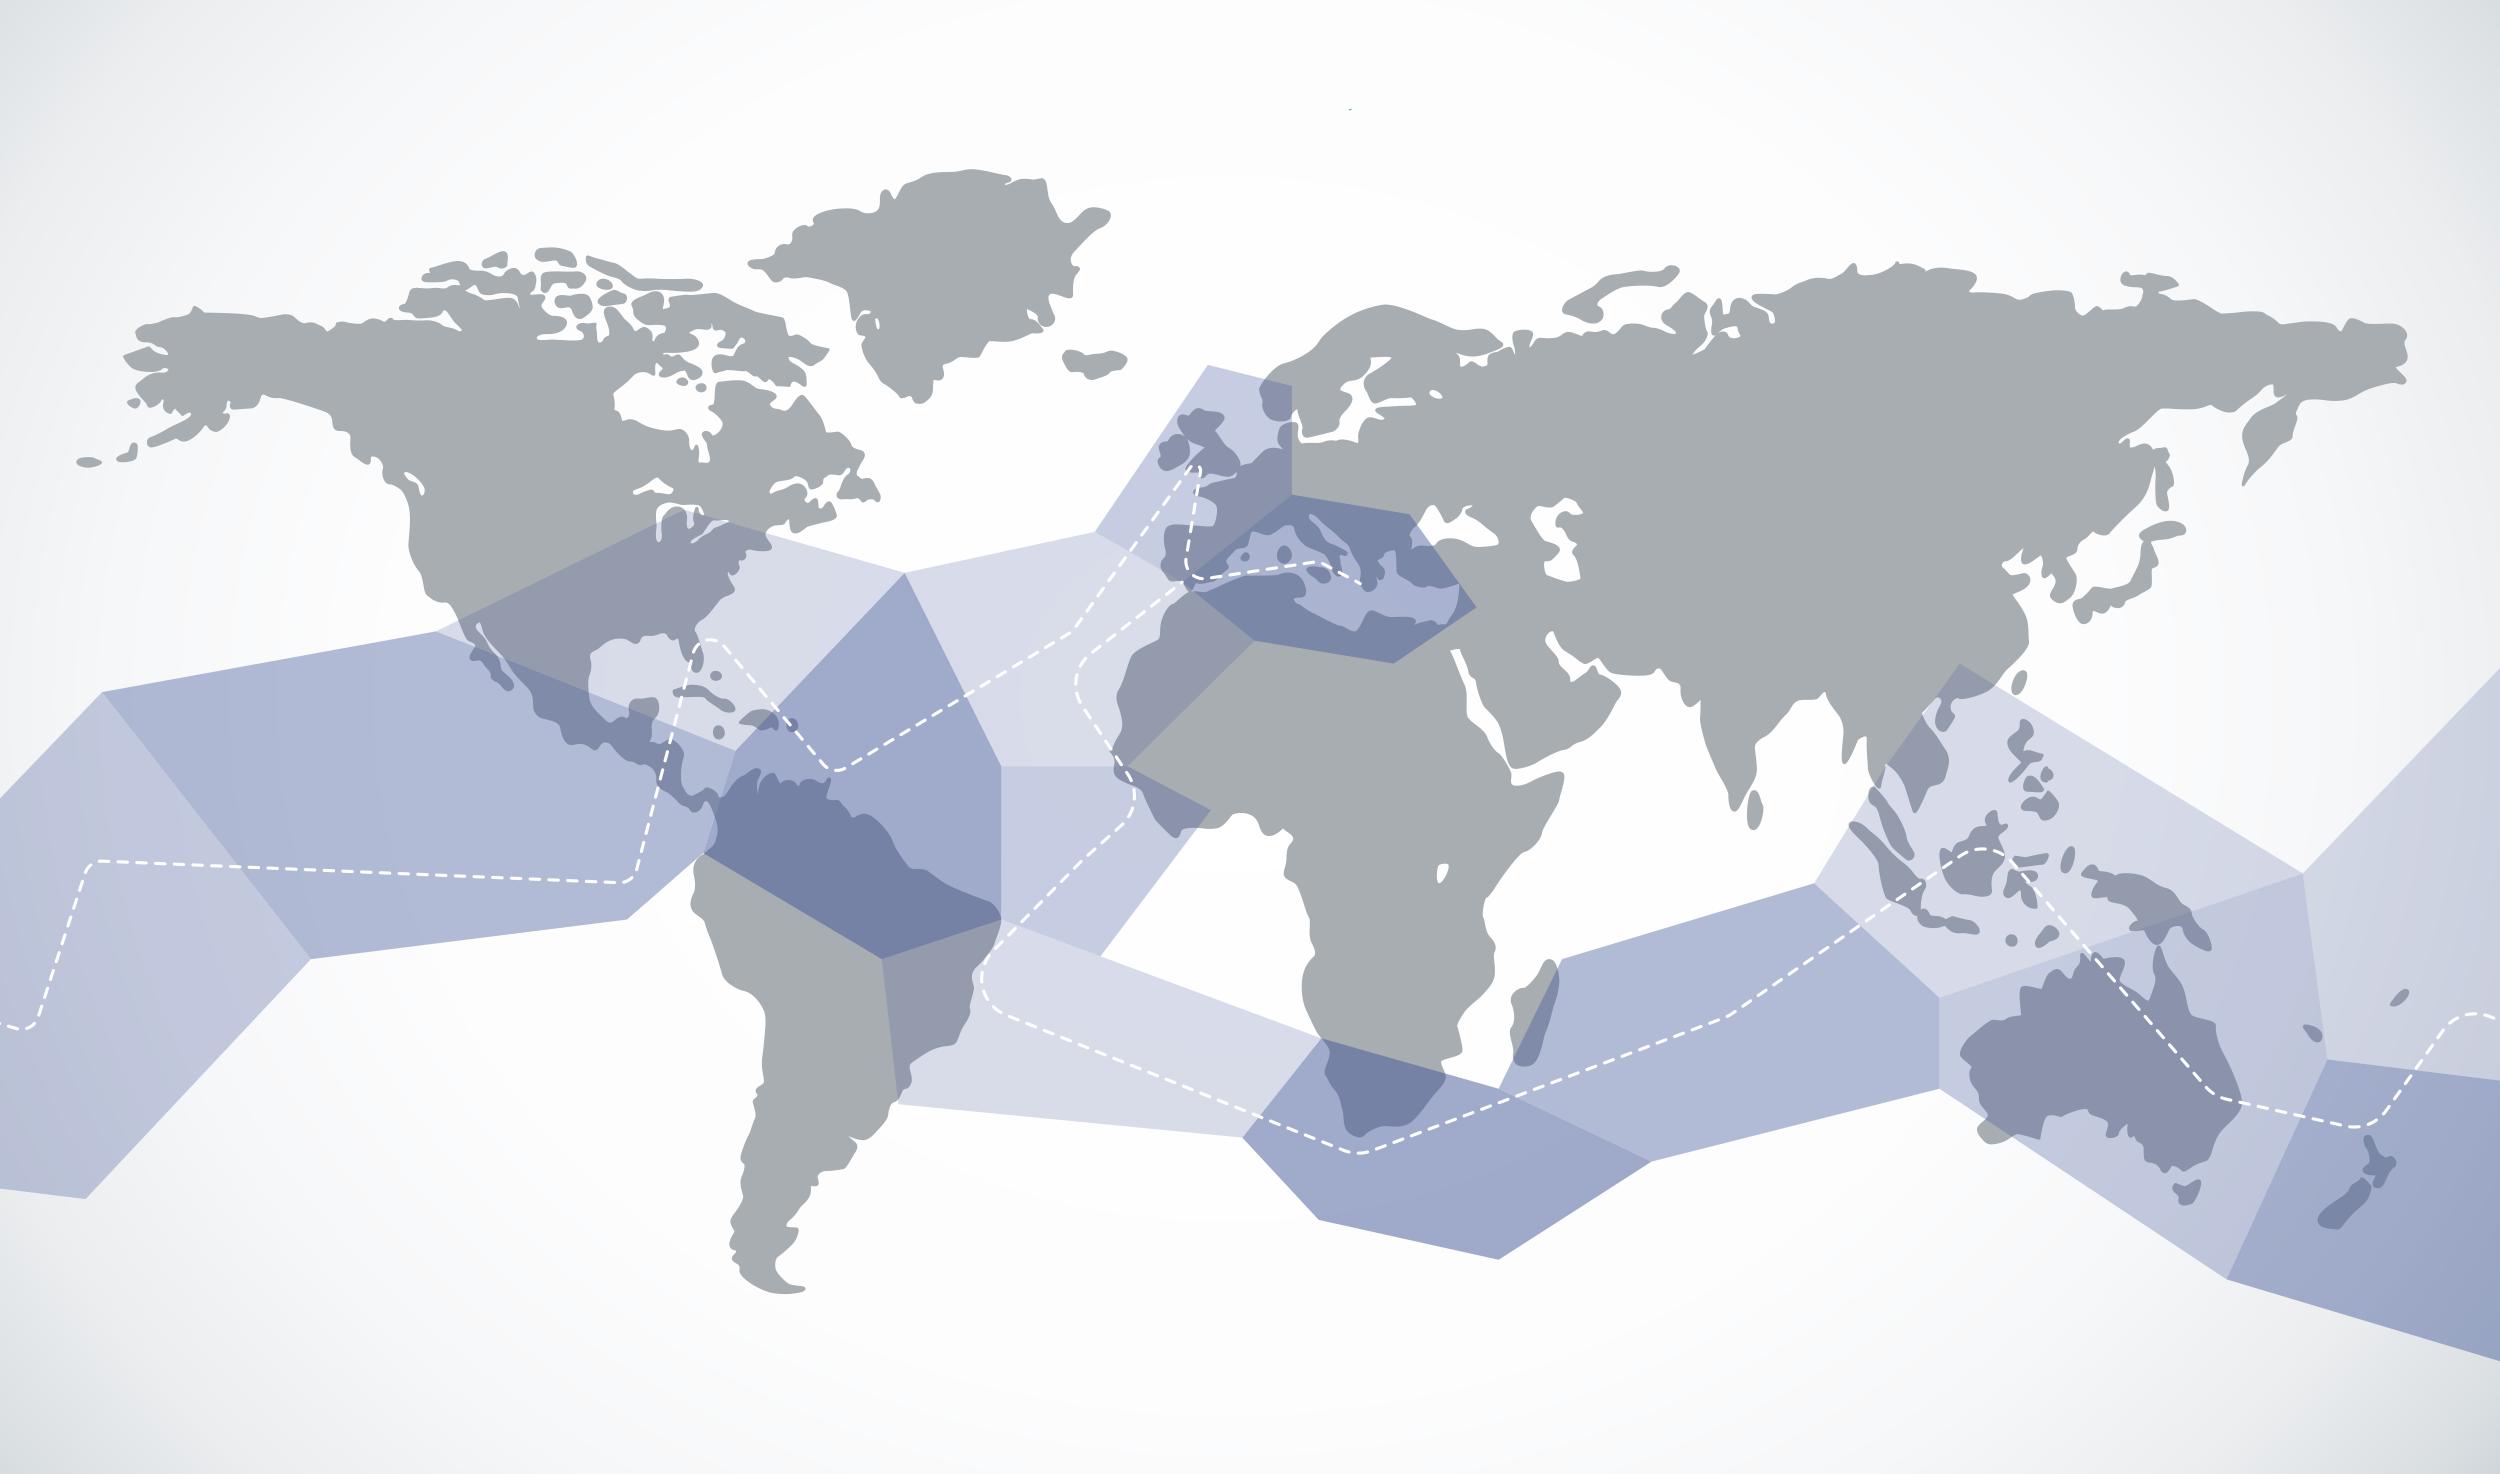 <svg id="World_Map" data-name="World Map" xmlns="http://www.w3.org/2000/svg" xmlns:xlink="http://www.w3.org/1999/xlink" viewBox="0 0 1600 943.4"><rect x="0" y="0" width="1600" height="943.4" fill="#333333" stroke="none"/><defs><style>.cls-1{fill:url(#radial-gradient);}.cls-2{fill:#a8adb2;}.cls-3{fill:url(#linear-gradient);}.cls-4,.cls-5,.cls-6,.cls-7,.cls-8{fill:#435999;}.cls-4{opacity:0.45;}.cls-5{opacity:0.2;}.cls-6{opacity:0.3;}.cls-7{opacity:0.4;}.cls-8{opacity:0.5;}.cls-9{fill:none;stroke:#fff;stroke-linecap:round;stroke-linejoin:round;stroke-width:2px;stroke-dasharray:6;}</style><radialGradient id="radial-gradient" cx="711.38" cy="401.19" r="699.77" gradientTransform="translate(-317.36 -74.16) scale(1.55 1.3)" gradientUnits="userSpaceOnUse"><stop offset="0" stop-color="#fff"/><stop offset="0.49" stop-color="#fdfdfe"/><stop offset="0.66" stop-color="#f6f7f8"/><stop offset="0.79" stop-color="#ebedef"/><stop offset="0.89" stop-color="#dadfe2"/><stop offset="0.97" stop-color="#c4ccd1"/><stop offset="1" stop-color="#bbc4ca"/></radialGradient><linearGradient id="linear-gradient" x1="863.29" y1="70.13" x2="865.12" y2="70.13" gradientUnits="userSpaceOnUse"><stop offset="0" stop-color="#0072b4"/><stop offset="0.69" stop-color="#5dc4da"/><stop offset="1" stop-color="#0092c8"/></linearGradient></defs><title>WorldMap CrewRoute</title><rect class="cls-1" x="-0.21" y="-0.33" width="1600.52" height="943.73"/><path class="cls-2" d="M87,283.53a3.36,3.36,0,0,0-1.24-.26c-1.93,0-2.44,1.92-2.85,3.46s-0.81,2.81-1.86,3.06c-0.67.16-6.62,1.64-6.69,4,0,0.47.19,1.33,1.66,1.76a9.56,9.56,0,0,0,2.64.31c2.39,0,7.51-.74,8.5-2.47,0.72-1.3,1.42-6.91.74-8.82A1.63,1.63,0,0,0,87,283.53Z"/><path class="cls-2" d="M64.55,294.89c-1.06-.42-4.95-2.1-4.95-2.1a1.05,1.05,0,0,0-.31-0.08c-1-.1-2.07-0.15-3.06-0.15-2.83,0-6.38.43-7.23,2.45a1.88,1.88,0,0,0,.18,1.83c1.14,1.73,5.16,2.53,7.51,2.53,1.9,0,8.29-1.47,8.6-3.2A1.33,1.33,0,0,0,64.55,294.89Z"/><path class="cls-2" d="M87.67,254.86c-2,0-2.11,0-3.15.46-0.41.18-1,.45-2.18,0.86a1.39,1.39,0,0,0-1,1.59c0.28,1.65,3.75,3.75,5.22,3.75,1.75,0,3.39-2.77,3.39-4.44a2.22,2.22,0,0,0-.58-1.57A2.34,2.34,0,0,0,87.67,254.86Z"/><path class="cls-2" d="M633.51,577.16a18.93,18.93,0,0,0-3-1.08c-2.42-.73-18.29-6.72-25.5-10.62-1.34-.73-8-5.65-9.57-6.78-2.23-1.58-2.29-2.71-10.73-2.51a5.47,5.47,0,0,1-3.28-1.6c-7-8.86-9.21-13.8-10-15.87a25.72,25.72,0,0,0-3.7-6.7c-3.52-4.5-10.55-12.22-15.64-11.18a14.36,14.36,0,0,0-4,1.56,6.46,6.46,0,0,1-2.29.89c-0.21,0-.76,0-1.48-1.56a18.16,18.16,0,0,0-4.14-5.74,11.34,11.34,0,0,1-2-2.33,3.29,3.29,0,0,0-3.1-1.69,11.15,11.15,0,0,0-1.68.17c-0.4.06-5.1,0-4.51-2.47,1-4,3.64-9.91,2.82-11.44a1.28,1.28,0,0,0-1.55-.59c-0.74.3-1.09,1.23-2.07,2.79-0.89,1.42-3.36.94-5.5-.57a7.71,7.71,0,0,0-4.48-1.34c-3,0-6.38,1.59-6.38,3.86,0,0.8-1.52.68-2-.4-0.7-1.66-2.7-2.74-5.08-2.74a7.19,7.19,0,0,0-5.24,2.16c-0.49-.18-1.34-2.08-1.8-3.09-0.92-2.06-1.65-3.69-3-3.69-2.1,0-6.06,2.26-8,6.49a20.33,20.33,0,0,0-1.44,6.12c0,0.33-.09.71-0.14,1.06a27.4,27.4,0,0,1-.41-7.87,10.47,10.47,0,0,1,1.13-2.72c0.89-1.71,1.72-3.34,1.15-4.66a2.31,2.31,0,0,0-1.57-1.3c-2.17-.63-4.88,1.3-7.1,3a11.25,11.25,0,0,1-2.33,1.57c-2.26.54-6,3.83-8.1,7.18l-0.9,1.43c-1.56,2.51-2.5,4-4.11,5a3,3,0,0,1-1.51.38,2.81,2.81,0,0,1-1.62-.44,1.74,1.74,0,0,0-.22-1.57c-1-1.75-4.91-4.34-7-4.34a1.89,1.89,0,0,0-1.69.84c-0.67,1.07-2.75,2.1-4.94,3.18-0.7.34-1.43,0.71-2.15,1.09-2.23,1.19-4.7-1.77-5.35-3.28a7.71,7.71,0,0,0-.76-1.33c-0.66-1-1.41-2.13-1.65-5.92a43.23,43.23,0,0,1,1.73-14.34c0.68-2.15-.88-4.75-1.88-6.1-1.79-2.45-4.66-4.93-6.69-4.93l-0.4,0a10.7,10.7,0,0,0-3.55,1.61c-1.3.79-2.41,1.54-3.59,1.35a3.91,3.91,0,0,1-1.5-.52c-0.81-.45-1.58-0.76-4-0.76h-0.44a9.14,9.14,0,0,0,1.44-3.41,18.07,18.07,0,0,0,.12-4.14c-0.13-2.83-.26-5.51,2-7.49,2.88-2.47,3.25-6.94,2.37-10-0.56-2-1.61-3.29-2.87-3.49a16.88,16.88,0,0,0-5,.39,19.49,19.49,0,0,1-5.32.44,5.08,5.08,0,0,0-4.76,2,6.82,6.82,0,0,0-1,6,4.31,4.31,0,0,1-.51,3.72,3.6,3.6,0,0,1-1,.95,2.43,2.43,0,0,1-.43-0.24,4.55,4.55,0,0,0-2.54-.86c-1.35,0-2.81.69-4.48,2.12-1.38,1.18-2.34,1.71-3.16,1.71-1.21,0-2.51-1.21-4.73-3.35l-0.71-.69c-3.57-3.43-7.27-7-7.89-12.17s-1.12-11.29.29-14.62c1.23-2.91,1.44-7.2.45-9.55-0.37-.89-0.45-3.45.7-4.38a9.14,9.14,0,0,1,2.5-1.49c1.81-.61,3.89-3,5.93-4.37,4.85-3.35,8.36-3.15,9.05-3.15,3.84,0,4.33,0,8,2.36a5.34,5.34,0,0,0,2.85,1,3.27,3.27,0,0,0,3.08-2.64,3.61,3.61,0,0,1,3.72-2.58,18.56,18.56,0,0,1,1.9.1c2.43,0.22,5.11-.73,7.21-1.49,1.15-.42,3.23-0.19,3.55.33,1.12,1.82,2.5,4.08,4.4,4.08a2.46,2.46,0,0,0,1.52-.55c0.65-.51,1.84-0.9,1.93-0.24,0.55,3.88,2.26,13.09,6.33,14.69,1,0.4,1.3,1.36,1.68,2.9s0.87,3.59,3.19,3.89l0.36,0a3.31,3.31,0,0,0,2.72-1.65c1.9-2.7,2.46-8.22,1.57-10.68-0.3-.84-0.69-2.17-1.14-3.69-1.48-5-2.72-9-4-10.51a2.16,2.16,0,0,1-.2-1.72,9.37,9.37,0,0,1,4.64-5.71c2.6-1.23,5.83-5.42,8.68-9.12,1.3-1.69,2.43-3.15,3.21-3.94a13.32,13.32,0,0,1,4-2.08c2.3-.92,4.49-1.8,5-3.45a2.7,2.7,0,0,0-.39-2.34c-2.06-3.24-4.07-6.59-4.07-8.83a2.5,2.5,0,0,0,0-.57c0.53-.52.86,0.39,1.31,1.12a1.81,1.81,0,0,0,1.58.86c1.44,0,3.09-1.46,4-2.91a3.68,3.68,0,0,0,.49-3.58,3.3,3.3,0,0,1-.23-2.85,0.83,0.83,0,0,1,.94-0.3,3,3,0,0,0,3.38-1.48,3.86,3.86,0,0,0-.23-3.86,0.24,0.24,0,0,1,0-.29,3.89,3.89,0,0,1,3.77-1.16,28.12,28.12,0,0,0,7.46.93c4.08,0,5.11-.86,5.52-1.51,0.9-1.41-.29-3-1.55-4.76-1-1.43-2.24-3.06-2.24-4.44,0-2.77,3.84-5.37,5.91-5.73a22.47,22.47,0,0,1,2.39-.21c2.08-.11,4-0.22,4.47-1.77a5.63,5.63,0,0,1,2.2-2.19,0.91,0.91,0,0,1,.09.35c0.06,0.54.1,1.16,0.14,1.8,0.19,3,.45,7.09,3.71,7.09,2.34,0,4.76-1.91,6.53-3.3a11.63,11.63,0,0,1,1.32-1c0.63-.25,3.77-1.07,6.07-1.67,1.38-.36,2.59-0.67,3.1-0.83,0.24-.07.71-0.15,1.3-0.26,3.52-.64,7-1.42,8.1-3.27a2.31,2.31,0,0,0,.16-2c-1.07-3-2.18-6-3.38-7.46a2,2,0,0,0-1.55-.8c-1.34,0-2.3,1.43-3.63,3.41a2.42,2.42,0,0,1-1.88,1.18,1,1,0,0,1-1-.6,8.18,8.18,0,0,1-.24-2.08c-0.07-1.75-.17-3.92-2-3.92a2.58,2.58,0,0,0-1.42.51,14.79,14.79,0,0,0-2.21,1.87,1.64,1.64,0,0,1-1,.62c-1.49.23-2.7-2.18-2.06-2.63a5.1,5.1,0,0,0,1.56-2.56,5.28,5.28,0,0,0-.94-4.15c-2.4-3.64-6-4.14-11-1.15a14.56,14.56,0,0,1-4.93,2.18c-0.6.17-1.33,0.37-2.31,0.65-2,.6-3.81,2.18-4.66,1.66-1.19-1.19,1.61-5.15,3-6.51,1-1,3.37-1.35,5.66-1.68,2.77-.4,5.38-0.78,6.71-2.34a1.65,1.65,0,0,1,1.35-.51c1.8,0,4.27,1.51,5.14,2,3,1.54,2.19,4.65,3.33,5.84a2.06,2.06,0,0,0,1.51.65c1.91,0,6.95-2.34,7.28-4.37,0.1-.58,0-2.43.53-2.75a27.38,27.38,0,0,0,2.57-1.84c1-.82,3.07-0.67,5-0.36,1.53,0.24,2.84.37,3.61-.09a6.59,6.59,0,0,0,1.85-2.11c0.78-1.17,1.59-2.37,2.62-2.37a1.22,1.22,0,0,1,1.18.92c0.27,0.86,0,2.3-1.78,3.53-2.39,1.71-3.46,4.81-4.31,7.3a10.22,10.22,0,0,1-1.5,3.3,3.09,3.09,0,0,0-1,3.39c0.53,1.31,1.93,2,4,1.73a16.46,16.46,0,0,1,3.34-.07,13,13,0,0,0,4.66-.4c1.43-.48,2.54.06,3.42,1.64a1.66,1.66,0,0,0,1.46.87c1.09,0,2.23-1.06,2.83-1.73a11.38,11.38,0,0,1,2.3-.27,2.92,2.92,0,0,1,2.36.78,2.12,2.12,0,0,0,1.72,1.11,1.71,1.71,0,0,0,1.47-.9,5.22,5.22,0,0,0,0-4.61c-0.4-.79-0.86-1.6-1.33-2.41a40.37,40.37,0,0,1-2.21-4.24c-0.78-1.85-2.48-4.33-6.55-3.1-1.48.44-2.08,0.09-3.26-1a13,13,0,0,0-1.21-1c-0.38-.27-0.31-2.21.06-2.88a34.11,34.11,0,0,0,1.71-3.46,15,15,0,0,1,1.12-1.94c1.2-1.89,2.56-4,1.86-5.85a3.52,3.52,0,0,0-2.58-2c-4.65-1.26-5.5-2-6.05-3.92-0.75-2.66-6.35-7.9-8.45-7.9-0.35,0-1,.08-1.78.18a32.82,32.82,0,0,1-3.92.34,4,4,0,0,1-1.91-.28h0c-0.36-2.14-2.11-8.48-4.08-10.81-0.68-.8-2.08-2.65-3.62-4.67-3.35-4.41-5.44-7.12-6.15-7.68-1.85-1.46-3.88-.31-7.18,4.88-2.56,4-4.85,5.49-7.23,4.27a9.07,9.07,0,0,0-3.06-.8c-1.59-.21-3-0.41-4.3-2.23a1.07,1.07,0,0,1-.31-0.86c0.1-.64,1.18-1.39,2-2,1.27-.88,3-2.09,2.15-3.79-1-1.93-4.41-3.13-11.1-3.9-1.31-.16-2.53-1.06-3.95-2.11-2-1.46-4.22-3.11-7.49-3.37a56.86,56.86,0,0,0-10.92.57c-1.19.14-2.21,0.27-2.7,0.27-2.34,0-2.92,2.53-3.16,6.09-0.13,1.9-.19,8.19-1.15,8.45-2.38.63-3,.81-3.13,2.06s1.14,1.93,2.34,2.56c2.32,1.22,6.82,5.35,6.92,7.79a7.94,7.94,0,0,1-2.13,4.83c-1.19,1.46-3.07,2.6-4,2.6a0.89,0.89,0,0,1-.81-0.63,4.34,4.34,0,0,0-3.7-2.22,2.67,2.67,0,0,0-2.3,1.09,2.48,2.48,0,0,0-.1,2.43,13.5,13.5,0,0,0,1.68,2.76,5.31,5.31,0,0,1,1.44,3.15,16.09,16.09,0,0,0,.81,3.85c0.65,2.28,1.54,5.4.56,6.36a2.62,2.62,0,0,1-2,.79,9.59,9.59,0,0,1-1.47-.15,6.84,6.84,0,0,0-2.51-.06,1,1,0,0,1-1-1c0-.82,1.3-5.4-0.23-9.7a1.07,1.07,0,0,0-.85-0.74,1,1,0,0,0-1,.49c-0.67,1.13-1,2.77-2,3-1.81-.24-1.82-5.2-1.82-6.28,0-3.22-3-7.32-6.47-7.32a4.31,4.31,0,0,0-1.12.15,22.15,22.15,0,0,1-6.07.95,27.62,27.62,0,0,1-5.67-.67c-5.85-1.22-8.3-2-13.21-4.92a10.26,10.26,0,0,0-5.17-1.68,9.24,9.24,0,0,0-3.21.68,8.63,8.63,0,0,1-1.64.46,5.47,5.47,0,0,1-.78-2c-0.5-1.84-1.12-4.13-3.34-4.71-1.18-.31-1.18-0.31-1.06-1.71a20.07,20.07,0,0,0-.07-4.69,25.06,25.06,0,0,0-.52-2.73c-0.49-2-.49-2,5.2-6.32a44.68,44.68,0,0,0,6.26-5.64c1.92-2,2.8-3,6.1-3.41a8.69,8.69,0,0,1,6.42,1.61,2.77,2.77,0,0,0,1.47.64,1.31,1.31,0,0,0,1.26-1.57c0-1-.54-5.6.54-6.49,0.74-.61,2,1.57,2.83,2.14a4.63,4.63,0,0,1,1.39,1.25,1.36,1.36,0,0,1-.5.66c-1.24,1.14-2.44,2.48-1.94,3.76s2.06,1.37,3.7,1.37c2.7,0,7.16-2.79,7.58-3.06a12.52,12.52,0,0,1,4.48-1.33,1.24,1.24,0,0,1,1.28.51,16.38,16.38,0,0,1,.92,2c0.67,1.67,1.42,3.56,3.88,3.56,1.9,0,5.23-1.57,5.92-3.94,0.26-.91.33-2.66-2.16-4.25a28.4,28.4,0,0,0-5.12-2.52,10.85,10.85,0,0,1-5-3.17c-1.47-1.74-2.22-2.57-3.31-2.57a3.47,3.47,0,0,0-1.4.39A11.37,11.37,0,0,1,431,228c-1.35.36-1.88,0.07-2.41-.46a2.21,2.21,0,0,0-1.61-.84,7.35,7.35,0,0,0-1,.11,5.44,5.44,0,0,1-.9.1,0.6,0.6,0,0,1-.7-0.43c-0.09-.21.16-0.51,0.64-0.57a13,13,0,0,1,2.34-.11,54.5,54.5,0,0,0,13.53-.92c0.13-.05.35-0.11,0.62-0.18,1.49-.4,4.27-1.15,5.39-3.13a3.76,3.76,0,0,0,.3-3,7.14,7.14,0,0,0-4.58-4.69l-1.29-.59c-0.39-.82.25-0.8,3.55-2.36a5.17,5.17,0,0,1,2.1-.28A29.26,29.26,0,0,1,451,211a8,8,0,0,0,1,.06c3.16,0,3.4-1.78,3.4-2.33,0-.38,0-0.77-0.06-1.15,0-.15,0-0.33,0-0.5,0.46,0.28.55,0.84,0.65,1.74,0.13,1.11.51,3.31,3.32,2.57,2.29-.59,2.94-0.28,4.38.78l0.47,0.34a1.38,1.38,0,0,1,.22,1.13c-0.15,1.7-1.39,3.88-2.21,4.27-2.42,1.14-3.42,2.14-3.24,3.23,0.23,1.36,2.07,1.56,2.85,1.64,3.93,0.43,6.75.43,6.87,0.43a1,1,0,0,0,.78-0.36,27.41,27.41,0,0,0,3.73-5.73,2.33,2.33,0,0,1,.58-0.71c1.71-1.54,5,2.53,2,3.46-3.72,1.18-4.59,4.23-5.53,6.07l-0.15.31c-0.69,1.38-.92,1.74-2,1.74a11,11,0,0,1-2.68-.46c-5.21-1.42-8-.82-9.36,1.78-1,1.92-.76,6.6.4,8.49,0.83,1.35,1.7,1.2,2.37.88a11.93,11.93,0,0,1,2.64-.8,19.48,19.48,0,0,0,3-.86,5,5,0,0,1,1.65-.17c1.46,0,3.42.2,5.3,0.39,1.74,0.18,3.38.34,4.53,0.34a7.59,7.59,0,0,0,1.25-.1c0.74,0,2.09,1,3.08,1.82,1.21,0.93,2.16,1.68,3.08,1.68a1.14,1.14,0,0,0,.81-0.27c0.44,0,1.76,1.19,2.54,1.88,0.54,0.49,1.11,1,1.67,1.43a2.2,2.2,0,0,0,1.38.55,2.31,2.31,0,0,0,1.82-1.24,1.27,1.27,0,0,1,.62-0.62,2.76,2.76,0,0,1,1.49.86,9,9,0,0,1,2.39,2.65c0.51,1,1.07,1,2.19,1,2.06,0,6.63.4,6.68,0.41a1,1,0,0,0,1.1-.93c0-.11.39-3,2.66-2.45a11.66,11.66,0,0,1,3.76,2.06,4.87,4.87,0,0,0,2.49,1.27,1.36,1.36,0,0,0,1-.44,2.44,2.44,0,0,0,.38-1.89c-0.08-.73-0.1-1.42-0.12-2.08-0.09-2.44-.17-4.74-2.7-7a29.92,29.92,0,0,0-5.16-3.38,13.14,13.14,0,0,1-2.81-1.82c-0.72-1.29-1-2.23-.65-2.47a1.5,1.5,0,0,1,.56-0.07,14.69,14.69,0,0,1,7.13,2.59l0.61,0.45c2,1.49,3.88,2.88,5.78,2.88a3.7,3.7,0,0,0,2.34-.83,21.13,21.13,0,0,1,2.85-1.81,10.86,10.86,0,0,0,3-2.12c1.09-1.3,3.53-5,3.64-5.15a1,1,0,0,0,.08-1,1,1,0,0,0-.77-0.6c-4.93-.77-10.69-2.26-11.42-3.34-1.58-2.32-6.89-5.49-8.68-5.49a5.61,5.61,0,0,0-1.78.45,7.34,7.34,0,0,1-2.27.56c-0.6,0-1.28-.19-1.75-1.57a37.29,37.29,0,0,1-1.2-5.08c-0.54-2.9-.89-4.82-2.33-5.25-0.45-.13-1.75-0.39-4.23-0.87-4.44-.85-12.71-2.45-14.06-3.24a53,53,0,0,0-5.2-2.3,65.37,65.37,0,0,1-8.64-4c-3.84-2.53-8.19-5.22-11.23-5.22-1.21,0-3.77.27-6.72,0.58-3.94.42-8.59,0.94-9.82,0.69-1.94-.37-7,0.49-10.1,1l-1.3.22a1.74,1.74,0,0,0-1.26.81c-0.49.82-.16,1.82,0.19,2.88s0.68,2,.33,2.67a2.14,2.14,0,0,1-1.45.82c-0.79.18-1.44,0.36-2,.51l-1,.26c0.06-.39.16-0.95,0.27-1.49s0.27-1.41.43-2.34c0.55-3.21-.32-5-1.15-6-1.76-2.09-5.25-2.3-8.53-.51-1.27.69-2.79,1.33-4.24,1.94-3.3,1.39-6.14,2.58-6.76,4.48a2.57,2.57,0,0,0,.3,2.16,5.63,5.63,0,0,1,.74,2.83,6.59,6.59,0,0,0,2.69,5.41c3.66,3,5.29,4.06,10.35,3.6a25.49,25.49,0,0,1,6.43.3,1.63,1.63,0,0,1,1.51,2.06c-0.21,1.23-.55,2.24-1,2.44a9.71,9.71,0,0,1-1.47.51,6.1,6.1,0,0,0-4.42,3.51c-1.38,3.27-1.89.81-1.81,0.29,0.31-1.9.34-4.28-1.53-5.85-1.3-1.1-2.42-2-3.8-2a6.23,6.23,0,0,0-3.51,1.58l-0.89.67a1.34,1.34,0,0,1-2.2-.67c-1.37-3.26-5.07-6.05-5.89-6.65a53.5,53.5,0,0,0-5-6.3,6,6,0,0,0-4.19-1.67c-2.08,0-3.66,1.06-3.93,2.65-0.34,2,.38,3.86,1.47,6.67l0.71,1.85c1.16,3.06,1.52,6.11.86,7.25a0.69,0.69,0,0,1-.53.38,4.21,4.21,0,0,0-3,2.42,3.13,3.13,0,0,1-1.68,1.66,2.16,2.16,0,0,1-.7.13c-1.4,0-1.51-2.91-1.51-3.8a27.92,27.92,0,0,0-.38-4.09,7.7,7.7,0,0,1-.12-3,1.29,1.29,0,0,0,.06-1.34c-0.19-.33-0.75-0.74-2.43-0.38a11.8,11.8,0,0,1-4.7.23c-2.66-.63-5.41.44-5.7,2.15-0.1.54-.06,1.91,2.28,2.74a3.72,3.72,0,0,1,2.44,3.38,2.3,2.3,0,0,1-1.4,2.28c-0.57.22-1.93,0.49-5.16,0.49-2.75,0-5.93-.18-8.73-0.34-2-.12-3.84-0.22-5-0.22s-2.08.08-3.2,0.16-2.18.16-3.2,0.16c-1.95,0-3.07-.33-3.34-1a0.88,0.88,0,0,1,.09-0.91c0.7-1.06,3.09-1.88,4.67-1.88h1.46c2.3,0,9.32,0,12.22-4.7,1.21-2,.93-3.37.46-4.2-1.46-2.61-6.29-2.81-7.73-2.81-2.18,0-4.1-.76-7.41-4.68-1.42-1.68-.74-2.84.54-4.55,0.75-1,1.52-2,1-3.19-0.64-1.49-2.38-1.49-3-1.49a22.26,22.26,0,0,0-2.51.21c-1,.11-2,0.08-2.94.24s-1.2-.56-1.08-0.83a3.5,3.5,0,0,1,1.26-1.3,4,4,0,0,0,1.9-2.6c0.1-.76.41-2.29,0.71-3.72,0.35-1.66-.62-6.49-2.87-6.49a3.45,3.45,0,0,0-1.74.5l-1.11.68c-1.59,1-2,1.25-3.33.89a3.18,3.18,0,0,1-1.28-1.46c-0.76-1.22-1.78-2.88-4-2.88a5.13,5.13,0,0,0-1.12.13,8.3,8.3,0,0,0-5.42,3.8,3.19,3.19,0,0,1-.75.94c-2.3,1.36-5.61,0-7.21-1.08a13,13,0,0,0-6.78-2.06c-3.52,0-6.67,0-7.35-1.44-0.72-2.52-3.29-5.23-8.69-4.65-3.29.35-8,1.88-11.42,3a35.3,35.3,0,0,1-4.14,1.22,1.35,1.35,0,0,0-1.18.59c-0.46.7-.11,1.52,0.23,2.32,0.06,0.13.12,0.29,0.18,0.45h-0.53c-1.31,0-4.05,0-4.9,3a2,2,0,0,0,.28,1.79c0.84,1.12,2.68,1.18,5.6,1.18H276c4.4,0,8.48-.08,10-1a12.13,12.13,0,0,1,2.45-.86c1.1-.29,4.43.3,5,1.23s1.16,2.21.63,2.63a17.7,17.7,0,0,0-2-.27,7.9,7.9,0,0,0-5.3,1.29,5.24,5.24,0,0,1-4.22.83,23,23,0,0,0-6.44-.13,24.26,24.26,0,0,1-5,.12l-0.91-.08c-1.4-.13-2.59-0.23-3.58-0.23-2,0-4.1.38-4.78,3.18-1.7,7-3.12,7.22-3.28,7.22-1.51,0-3.24,1.08-3.29,2.53,0,1.15.86,2.59,5.36,2.86,2.89,0.18,3.4,1,3.94,1.77,0.82,1.25,1.66,2.25,5.09,2l1.7-.11c5.61-.36,10.44-0.67,12-4.29,0.72-1.68,2.35-.48,3.23.81,1.77,2.59,4.15,6,4.39,6.26s5,4.56,4.64,4.9a1.88,1.88,0,0,1-2.62.26,14.74,14.74,0,0,0-5.68-2c-1.88-.4-3.65-0.78-4.54-1.65-2.2-2.17-7.08-3-9.65-3a9.31,9.31,0,0,0-1.6.12,70.33,70.33,0,0,1-9.21-.23c-1.26-.08-2.26-0.15-2.68-0.15-1.33,0-7.35.72-8-.38a1.82,1.82,0,0,0-1.56-.93,4.19,4.19,0,0,0-2.59,1.57,6.23,6.23,0,0,1-1.22,1,7.63,7.63,0,0,1-1.77-.65,14.18,14.18,0,0,0-5.62-1.51,7.42,7.42,0,0,0-2.72.51,12.37,12.37,0,0,0-3.23,1.84c-1.15.86-1.79,1.28-5.22,1a36.84,36.84,0,0,1-6.17-.94,8.32,8.32,0,0,0-3.7-.31l-2.14.41a1.06,1.06,0,0,0-.81,1.17s0.12,1.13-1.7,2.36c-0.44.29-.86,0.6-1.26,0.91a5.87,5.87,0,0,1-2.41,1.35,1.23,1.23,0,0,1-1-.74c-1.7-2.4-2.93-2.81-3.92-3.14l-0.46-.16a5.11,5.11,0,0,1-.56-0.3,9.13,9.13,0,0,0-4.87-1.43,11.47,11.47,0,0,0-3,.43c-2.48.68-5.54-2.13-7.65-4.12-1.4-1.32-5-1.84-7.81-1.27-4.16.84-10.45,2.12-13.31,2.12a3.62,3.62,0,0,1-.93-0.08c-0.78-.23-2-0.68-3.35-1.2-3.88-1.46-19-1.84-19-1.84-5.2-.21-11-0.28-11.93-0.28a1.79,1.79,0,0,1-1.53-.58,15.61,15.61,0,0,0-5.39-3.64,1,1,0,0,0-.81,0,1,1,0,0,0-.53.62c-0.33,1.07-1.64,4.25-3.27,4.8a30.14,30.14,0,0,1-7.54,1.86,2.06,2.06,0,0,0-.42,0A1.75,1.75,0,0,0,111,203c-2.34,0-9.46,3.19-10.1,3.49a30.3,30.3,0,0,1-5.62,1,1.84,1.84,0,0,1-.48,0,2.14,2.14,0,0,0-.59-0.08c-1.79,0-6,2.15-7.21,4a2,2,0,0,0-.3,2,5.65,5.65,0,0,1,.26,1c0.37,1.75,1,4.69,6.37,4.69,3.4,0,4.63.93,5.71,1.75a5.47,5.47,0,0,0,2.28,1.18c0.42,0.08.79,0.13,1.14,0.18,1.27,0.17,1.9.26,3.68,2.06,1.38,1.39,1.58,2.43,1.47,2.71a1.59,1.59,0,0,1-1.33.19c-4-.54-6.75-1.54-8.31-3.07l-2.14-2.11a1,1,0,0,0-1.2-.17s-15,5.32-15.25,5.44a1.05,1.05,0,0,0-.53.58,1,1,0,0,0,0,.78,20.7,20.7,0,0,0,5.27,6.68c3.44,2.7,11.27,2.74,11.58,2.74,0,0,.48,0,1.2,0,2.3,0,5.4-.35,7.08-2,1.25-1.24,4.39.06,3.73,0.88a3.93,3.93,0,0,1-3.26,1.6,19.35,19.35,0,0,0-2-.11A15.43,15.43,0,0,0,92,242.08,25.53,25.53,0,0,1,89.59,244c-2,1.44-3.86,2.81-2.5,6a23.78,23.78,0,0,0,4.19,5.64c1.28,1.43,2.74,3.05,2.87,3.81a1.83,1.83,0,0,0,2,1.51c2.12,0,6.38-2.58,7.12-4.72,0.23-.65.86-0.84,1.15-0.49,0.12,0.15.48,0.78,0.1,2.46a5.33,5.33,0,0,0,.6,4.27,6.2,6.2,0,0,0,3.77,2.43,1,1,0,0,0,1.09-.54,13.32,13.32,0,0,1,1.88-2.84c1,0.88,3.4,3.39,4.31,4.35a1,1,0,0,0,1.38.09c0.6-.49,2.61-1.91,3.86-1.91a0.65,0.65,0,0,1,.66.35c0.86,1.53-1.57,3.13-3.91,4.51-0.89.53-2.88,1.46-5,2.46a66,66,0,0,0-6.83,3.48,70,70,0,0,1-9.73,4.86,3.24,3.24,0,0,0-2,1.29,4.31,4.31,0,0,0-.11,4,2.76,2.76,0,0,0,2.92,1.32c3.44-.45,12.43-4.31,14.92-5.57a0.66,0.66,0,0,1,.31-0.09,2.85,2.85,0,0,1,1.19.6,6.52,6.52,0,0,0,3.76,1.34,9.15,9.15,0,0,0,4.61-1.51,27.2,27.2,0,0,0,7.6-7.07,12.26,12.26,0,0,1,1.79-2,3.14,3.14,0,0,1,1.3,1.28,6.79,6.79,0,0,0,4.83,3.09c2.15,0.42,5.08-2.24,6.79-4.1,1.38-1.5,3.1-4.88,2.56-6.6a1.58,1.58,0,0,0-1.52-1.16l-0.43.05c-3.79.36-2.27-.84-1.77-1.39a5.1,5.1,0,0,0,1.59-3.08,9.05,9.05,0,0,1,.62-3.26c0.43-1,2.32,0,2,.81-0.56,1.59-.55,2.75,0,3.56a2.29,2.29,0,0,0,2,.92c1.73,0,9.5-.75,10.93-0.75a4.85,4.85,0,0,0,2.94-1.07c2.44-1.82,3-4.56,3.64-6.51,0.66-2.15,2.34-1.09,3.33-.57,4.38,2.3,7.64,1.26,9.17,1.56,7.8,1.5,27.25,8.2,28.39,8.7,3.49,1.51,4.5,3.39,4.69,6.35,0.33,5,2.15,6,4.78,6h0.86c2.11,0,6.25.73,6,4.7-0.21,3.47-.76,9.93,2.73,12,1.18,0.7,2.32,1.54,3.41,2.35,2.49,1.84,4.47,3.07,5.81,2.27,0.78-.46,1.15-1.52,1.07-3.17s0.2-2,2-1.78a6.64,6.64,0,0,1,4.58,3.26c1.09,1.64,1.55,3.26,1.18,4.26a10.31,10.31,0,0,0,1.21,8.36,4,4,0,0,0,3.31,1.92c1.83,0,4.63,1.74,6.39,3,2.78,2.06,4.47,7.47,5.1,9.3,2.07,6.1,1.15,15.55.71,20.73-0.16,1.94-.3,3.66-0.4,4.89-0.37,4.74,2.74,12.94,6.64,17.57,1.79,2.11,2.43,5.82,3,9.09,0.52,3,.92,5.36,2.18,6.35,2.48,2,5.88,5.18,11.39,4.67,2.36-.22,4.17,1.7,7.15,7.85,1,2,2,4.51,2.91,6.92,2.34,5.92,3.75,9.3,5.47,10,1.5,0.58,5.27,1.73,3.5,4.28-0.36.52-4,4.83-2.9,7.17a2.27,2.27,0,0,0,2.26,1.23,21.53,21.53,0,0,0,2.61-.37c1.19-.09,2.11-0.21,3.3,1.6a34.44,34.44,0,0,0,2.8,3.58c1.42,1.65,2.55,3,2.37,4.13-0.37,2.59,1.86,3.82,3.65,4.47a9.87,9.87,0,0,1,2.57,1.94c1.36,1.79,3,4,5.16,4a3.36,3.36,0,0,0,2.46-1.18,3.62,3.62,0,0,0,1.06-2.77c-0.15-2.87-3.51-5.74-6-7.83-0.61-.52-1.14-1-1.52-1.34-0.6-.59-0.75-1.61-0.94-2.93a12.76,12.76,0,0,0-4.07-8.44,18.42,18.42,0,0,1-4.45-6.32,15.21,15.21,0,0,0-3.37-5c-2.31-2.18-4.21-4.11-4.16-5.68a2.88,2.88,0,0,1,1.27-2,1.9,1.9,0,0,1,1.05-.56c0.69,0,1.39,2.52,1.8,4,0.27,1,.55,2,0.88,2.84,1.27,3.38,6.57,9.08,11.44,14.15l0.88,0.92a55.06,55.06,0,0,1,5.09,7.58c3.53,5.83,9.84,10.91,12.19,14.05,2.64,4.18,2,9.35,2.29,11.69A9,9,0,0,0,345.2,459a14.65,14.65,0,0,0,4.24,1.4c4,1,8.88,2.14,9.2,5.84,0.14,1.64,2,10.61,6.86,10.61,1.75,0,3.68-.77,5.43-0.74,6,0.12,7.69,4.16,9.62,4.16a2.86,2.86,0,0,0,2.36-1.33l0.82-1.16c1.44-2.07,1.83-2.62,4.05-2.62,2.06,0,3.22,1.54,4.56,3.32,0.35,0.48.71,0.94,1.07,1.37,1.91,2.27,6.69,7.55,9.75,7.55,0.16,0,.31,0,0.68-0.05a7.07,7.07,0,0,1,2.89,1.14c1.73,1,3.51,1.68,4.77.8,1-.68,3.11.59,4.38,1.39l0.56,0.34a8.91,8.91,0,0,1,3.57,8c-0.34,4.78,3.65,6.58,6,7.66a13.6,13.6,0,0,1,1.42.7,32,32,0,0,1,6.51,6.09,11,11,0,0,0,4.56,2.69,7.33,7.33,0,0,1,2.21,1.09c0.17,0.2.32,0.43,0.48,0.67,0.62,0.92,1.48,2.18,3.14,2.18a5,5,0,0,0,2.69-1,6.72,6.72,0,0,0,2.71-3.65c1-3,2.4-3.51,3.86-1.51a21.47,21.47,0,0,1,2.17,4.45c0.72,1.94,4.23,10.07,3.42,14.4a34.91,34.91,0,0,1-1.32,5.51c-1.16,3.26-3.05,4.21-5.24,6.17a25,25,0,0,1-3.12,2.54,11.22,11.22,0,0,0-5.77,9.54c-0.05,4.32,1.81,7.2.82,13.13a11.89,11.89,0,0,1-1,2.56c-1,2.19-2.15,4.92-1.33,8.47,0.62,2.69,3,4.34,5.1,5.8,1.87,1.3,3.32,2.58,3.77,4.16a68.85,68.85,0,0,0,3.46,9.84c1.3,3,6.2,17.63,7.49,22.69,1.57,6.15,10.51,10.17,13.34,10.86,0.7,0.15,7.58.86,13.22,12.1,1.4,2.79,1.36,6.86,1.32,8.62v0.59c0,1.15-1.06,14.17-2.13,21.74a34.31,34.31,0,0,0,.6,10.65c0.43,2.52.84,4.9,0.13,5.59a12.35,12.35,0,0,1-2.08,1.52c-1.34.85-2.61,1.65-2.81,3a2.93,2.93,0,0,0,.83,2.35c0.57,0.67.49,1.09-1.18,2.55-0.8.69-1.55,1.35-1.55,2.25a10.91,10.91,0,0,0,.58,2.49c0.67,2.34,1.8,6.25.95,8a51,51,0,0,0-2.25,6c-0.46,1.39-.89,2.71-1.33,3.74a18.53,18.53,0,0,1-1,1.94c-1.11,1.93-4.76,11.29-4.76,13.61a4.21,4.21,0,0,0,1.69,3.66c0.67,0.58,1.11,1,.81,2.91a19.11,19.11,0,0,1-1.39,4.73,11.42,11.42,0,0,0-1.12,4.68,29.22,29.22,0,0,0,1.23,6.88,16.19,16.19,0,0,1,.54,2.38c0,0.83-1.54,4.8-4.07,8.23l-0.71,1c-2.19,2.93-3.78,5.05-3.39,7.39a10.88,10.88,0,0,0,1.54,3.44,7.15,7.15,0,0,1,1,2,12,12,0,0,1-.8,1.55c-1.15,2-2.73,4.85-2.43,7.25a3.6,3.6,0,0,0,3,3.16c0.85,0.28,1.18.42,1.33,0.84s-0.55,1.05-1.1,1.62c-0.94,1-2.69,2.8-.79,4.66a9.39,9.39,0,0,0,2.06,1.5c1.51,0.91,2.34,1.41,1.92,4.37-0.64,4.46,12.46,12.57,20.28,14.3a44.08,44.08,0,0,0,19.5-.44,4.06,4.06,0,0,0,2.33-1.44,1.31,1.31,0,0,0,0-1.26c-0.47-.91-1.72-1.07-4.51-1.35a22.83,22.83,0,0,1-5.3-.94c-2.87-1.13-8.36-7.15-9-9.43-0.71-2.47-.52-6.86,1.37-8.14a66,66,0,0,0,10.13-9c1.23-1.28,3.67-6.95,3-8.77a1.37,1.37,0,0,0-1.13-.94c-0.33-.05-0.88-0.07-1.54-0.1-1.18,0-4.32-.18-4.81-0.66-0.29-.51-0.95-1.67,2.61-4.61a26.77,26.77,0,0,0,5.13-6.17,13.77,13.77,0,0,1,1.66-2.26c1.44-1.27,4.44-3.92,5.62-7.15a10.09,10.09,0,0,0,.4-3.62,4.61,4.61,0,0,1,.21-2,1.74,1.74,0,0,1,1.07,0c1.67,0.37,2.68.14,3.28-.62,0.73-.94.4-2.22,0.06-3.58a14.32,14.32,0,0,1-.34-1.54c-0.21-1.54,2.63-3.86,5.06-3.86a65.34,65.34,0,0,0,11.67-1.34c1.2-.35,2.62-2.51,5.55-7.56,0.72-1.24,1.35-2.32,1.77-2.94,1.91-2.84,1.82-5.4-.26-6.87a41.84,41.84,0,0,1-4.08-3.71,28.58,28.58,0,0,0,3.17,1.29,18.87,18.87,0,0,0,5.92,1.36c2.66,0,4.94-1.25,7.61-4.15l1.8-1.94c3.87-4.16,6.67-7.17,7-10.42,0.37-3.48,1.46-6.33,2.77-7.27a6.13,6.13,0,0,1,1.1-.57c1.69-.7,3-1.54,4.65-5.73,0.92-2.35,1.58-2.5,2.42-2.69,1.28-.29,2.43-0.74,3.57-3.2s0.43-5-.17-7.3c-0.77-2.95-1.15-4.82.6-6.2a117.2,117.2,0,0,1,11.62-7.5,31.23,31.23,0,0,1,6.19-2.43,26.57,26.57,0,0,1,4.47-.77c2.72-.3,5.29-0.59,6.46-2.65a36,36,0,0,0,1.81-4.22,31.68,31.68,0,0,1,3.1-6.61c0.89-1.24,5.26-7.54,3.64-10.73-0.41-.81.68-4.7,1.33-7,0.78-2.79,1.45-5.21,1.27-6.54a15.78,15.78,0,0,0-.45-1.86c-0.84-3-2-7,1.92-10.72,5.39-5.08,11.29-12.81,11.7-15.28a29.94,29.94,0,0,1,1.22-3.56c1.4-3.7,3.32-8.77,3.06-11.84C640.43,583.7,636.16,578.49,633.51,577.16ZM457,333a11.86,11.86,0,0,0,3.74,0c1-.09,2.1-0.19,3.11-0.19,2,0,2.38.41,2.47,0.53a1,1,0,0,1,.2.42c-0.13.34-1.51,0.9-2.53,1.32-0.69.29-1.46,0.6-2.26,1a29,29,0,0,1-2.77,1.13,6,6,0,0,0-3.68,2.58c-0.56.82-1.93,1.5-3.39,2.21a14.38,14.38,0,0,0-4.74,3.17,7.09,7.09,0,0,1-4.47,2.61c-0.48,0-.55-0.17-0.58-0.25-0.12-.28-0.16-0.64.72-1.77,0.39-.64,3.54-2.4,6.24-3.64a1,1,0,0,0,.39-0.32C452.27,338.08,455,332.84,457,333Zm-22.83-10.38a13,13,0,0,0,4.18.6,23.69,23.69,0,0,1,3.36-.25,31.31,31.31,0,0,1,4.64.3,2.51,2.51,0,0,1,2.28,1.5c1.1,1.77,2.42,4.32,1.63,4.94-1,.59-3.09-1.6-3.09-3.66,0-1.42-.73-1.64-1.15-1.64a1.19,1.19,0,0,0-1.06.69c-0.73,1.24-2.1,7.06-.76,9.44a1.4,1.4,0,0,1-.15,1.53,6,6,0,0,1-3.17,2.44c-1.41-.32-1.53-2.95-1.19-6.46a7.62,7.62,0,0,0-1.82-5.87,6.14,6.14,0,0,0-5.35-2c-3.35.36-5.32,2.85-6.63,4.5a10.75,10.75,0,0,1-1.06,1.22c-2,1.78-1.66,9.76-1.39,11.06s0.2,4.21-.79,5.44a1.36,1.36,0,0,1-1.28.49,1,1,0,0,1-.72-0.44c-0.91-1.19-1.12-4.37-.55-8.5a21.65,21.65,0,0,0-.08-4.14c-0.2-2.62-.44-5.88.37-7.79,1.34-3.16,5.87-4.16,7.75-4.44a4.64,4.64,0,0,1,.57,0A25.29,25.29,0,0,1,434.18,322.67Zm-26.84-9.49a33.38,33.38,0,0,0,3.29-1.28,31.1,31.1,0,0,0,5.13-3.25c1.86-1.35,3.64-2.94,4.73-2.94a2.18,2.18,0,0,1,1.08.45,26.67,26.67,0,0,0,8.82,6.23c1.79,0.56-.56,4.12-2.27,4a18.79,18.79,0,0,1-2.59-.35,30.09,30.09,0,0,0-5-.58,1.84,1.84,0,0,1-1.94-1,2,2,0,0,0-2.26-1l-0.58.17a30.13,30.13,0,0,0-6.42,2.45,4.77,4.77,0,0,1-2.34.61h0c-0.3,0-1.82,0-1.82-1C405.17,313.92,405.26,313.89,407.33,313.18Zm-137.56,4c-0.46-.17-1.41-2.18-2-5.92-0.33-1.92-2.25-2.55-3.94-3.1a8.92,8.92,0,0,1-2.18-.92,14,14,0,0,1-3-4c-0.22-3.15,8.48,1,12.8,8.73C272,312.92,272.1,317.14,269.77,317.14ZM332.2,196.62a12.52,12.52,0,0,0-1.62-3.59,6,6,0,0,0-5.31-2.43,30.27,30.27,0,0,0-3.49.28l-0.34,0c-1.1.13-2.42,0.34-3.8,0.55a51.64,51.64,0,0,1-6.5.79,3.54,3.54,0,0,1-.73-0.06,1.34,1.34,0,0,1-.85-0.37,14.58,14.58,0,0,0-3.18-2.07,24.42,24.42,0,0,0-4.51-1.86,12,12,0,0,1-3.91-1.84c-0.35-.26.2-0.45,0.67-0.61a10.23,10.23,0,0,0,2.33-1.4c1-.7,2.33-1.66,3.08-1.66a0.33,0.33,0,0,1,.25.08,6.78,6.78,0,0,1,1.44,2.46c0.55,1.31,1.12,2.66,2.32,3.27a11.44,11.44,0,0,0,4.44.74,13.57,13.57,0,0,0,4.7-.71,18.34,18.34,0,0,1,5.42-.6,24.88,24.88,0,0,1,4.75.38c1,0.22,3.46.94,3.87,2.22,0.46,1.44.65,3.94,1.28,6.29C332.72,197.3,332.48,197.48,332.2,196.62Z"/><path class="cls-2" d="M436.61,241.55a4.22,4.22,0,0,0-3.35,1.78,1.55,1.55,0,0,0-.16,1.66c0.59,1.21,2.87,2,4.55,2a2.65,2.65,0,0,0,2.52-1.19,2.35,2.35,0,0,0-.09-2.38A4.1,4.1,0,0,0,436.61,241.55Z"/><path class="cls-2" d="M447.5,245.51c-2.46.83-2.4,2.43-2.32,2.91a3.73,3.73,0,0,0,3.7,2.67,3.52,3.52,0,0,0,1.51-.33,2.93,2.93,0,0,0,1.76-3.28C451.76,245.7,449.72,244.76,447.5,245.51Z"/><path class="cls-2" d="M310.89,171.79a14.17,14.17,0,0,0,2.85-.49,18,18,0,0,1,3.52-.58,1.41,1.41,0,0,1,1,.21,3.64,3.64,0,0,0,2.58.94,4.65,4.65,0,0,0,3.41-1.35,2,2,0,0,0,.47-1.6,10.49,10.49,0,0,1,.11-1.57c0.2-1.91.46-4.28-.64-5.64a2.56,2.56,0,0,0-1.78-.93c-2-.18-4.5,1.13-7.07,2.56a38.51,38.51,0,0,1-4.56,2.28,3.55,3.55,0,0,0-2.45,3.93A2.66,2.66,0,0,0,310.89,171.79Z"/><path class="cls-2" d="M347.9,167.58a30.69,30.69,0,0,0,4-.42c2-.29,3.68-1,4.73.15s0.65,2.53,3.72,3c1.25,0.21,2.23.43,3.07,0.61a16.87,16.87,0,0,0,3.75.53,2,2,0,0,0,1.82-1.06c0.86-1.6-.1-4.64-1.44-6.69l-0.35-.54c-1.37-2.1-1.63-2.19-4.88-3.26l-0.76-.25a28.06,28.06,0,0,0-8.73-1.32c-1.14,0-2.18.06-3.08,0.15-0.51,0-1,.06-1.56.08-2.35.06-5.26,0.13-6,4.12a3.43,3.43,0,0,0,.79,2.85A6.44,6.44,0,0,0,347.9,167.58Z"/><path class="cls-2" d="M364.55,173.82c-1.22,0-2.59,0-4-.05s-3.1-.06-4.6-0.06c-5.34,0-7.8.39-8.78,1.4-1.43,1.48-1.16,4.27-.94,6.52,0.06,0.59-.42,3-0.12,3.89a2.88,2.88,0,0,0,2.68,2,3,3,0,0,0,.83-0.12c1.42-.41,2.09-2.23,3-3.84,1.19-2.06,1.88-2.08,2.64-2.19a28.73,28.73,0,0,1,4.18-.42c1.25,0,2.82.19,3.16,1.09,0.63,1.62,1.15,2.69,2.62,2.69,0.2,0,.43,0,0.7,0a10.09,10.09,0,0,1,2.06,0c3.95,0.37,6.94-4.31,7.25-6.18a3.6,3.6,0,0,0-1-2.82c-0.75-.89-2.68-2.46-6.35-2A29.46,29.46,0,0,1,364.55,173.82Z"/><path class="cls-2" d="M376.28,189a7.25,7.25,0,0,0-4.21-.95,18.11,18.11,0,0,0-6.57,1.14,11.06,11.06,0,0,1-2.68-.11,22.86,22.86,0,0,0-3-.27,6,6,0,0,0-3.7,1,3.88,3.88,0,0,0-1,4.2,4.14,4.14,0,0,0,3.43,3.22,13.87,13.87,0,0,0,4.09-.5,2.57,2.57,0,0,1,3.23,1.63c0.8,2.51,2.28,5.84,5.13,5.84a4,4,0,0,0,2.17-.65c4.87-3.14,5.69-4.66,6.09-6.28C379.65,195.43,378.26,190.48,376.28,189Z"/><path class="cls-2" d="M387.4,196a8.76,8.76,0,0,0,1.51-.13c2.82-.52,6.93-1,9.15-1.33l0.52-.06c1.78-.23,2.72-2.08,2.71-3.69a2.91,2.91,0,0,0-2.48-3.1,7,7,0,0,1-2.4-1c-1.37-.77-3-1.5-4.49-0.9-0.1,0-10.62,4.3-9.37,7.74C383,194.75,384.83,196,387.4,196Z"/><path class="cls-2" d="M391.85,184.22a2.17,2.17,0,0,0,.22-2c-0.89-2.52-3.68-3.83-6-3.83a4.24,4.24,0,0,0-4.26,2.71,2.23,2.23,0,0,0,.32,2.08c1.06,1.5,4,2.31,6.25,2.31C389.57,185.47,391.12,185.25,391.85,184.22Z"/><path class="cls-2" d="M377.33,170.55c0.8,0.43,1.76,1,2.79,1.54,2.38,1.32,4.83,2.49,7,3.48a27.37,27.37,0,0,0,4.3,1.59c2.53,0.63,5.4,1.35,6.44,2.88,2.06,3,8.54,5.34,9,5.49a23.61,23.61,0,0,0,9.91.41,34.27,34.27,0,0,1,8.38-.41l0.37,0c4.72,0.48,11.18,1.15,15.74,1.15,0.75,0,1.45,0,2.08-.06,4.74-.29,5.88-2.06,6.57-3.7a1.44,1.44,0,0,0-.14-1.24c-1.31-2.52-7.28-3.6-10.79-3.29-0.22,0-.42,0-0.58,0-0.94.12-4.17,0.2-8.24,0.2s-7.76-.08-9.35-0.2a72.07,72.07,0,0,0-11.1,0c-1.71.19-3.27-1-4.78-2.23-0.56-.45-1.12-0.89-1.68-1.26s-1.43-1.06-2.37-1.8c-2.43-1.94-5.46-4.34-7.72-4.8a33.24,33.24,0,0,1-4.08-1c-0.91-.27-2.18-0.65-4.14-1.21-0.66-.19-1.42-0.39-2.2-0.6a31.74,31.74,0,0,1-5.21-1.64c-2.06-.86-2.42.14-2.51,0.48C374.63,166.06,374.95,169.27,377.33,170.55Z"/><path class="cls-2" d="M716.93,236.85a1.07,1.07,0,0,0,.65-0.27c0.4-.37,4-3.72,4.06-6.31a2.53,2.53,0,0,0-.7-1.88c-2.28-2.36-7.23-3.71-9.15-4a7.13,7.13,0,0,0-3.51.74,14.33,14.33,0,0,1-5.63,1.22,23.79,23.79,0,0,0-4.91.62c-2,.41-3.3.62-4.05-0.26-1.62-1.92-6.25-2.94-9-2.94-1.72,0-2.75.39-3.15,1.17a4.82,4.82,0,0,1-.72,1c-1.09,1.3-1.8,2.55-.24,5.8,2.18,4.5,3.71,6.83,6.07,6.45a16.29,16.29,0,0,1,2.51-.17c2.79,0,4.25.6,4.43,1.16a5.2,5.2,0,0,0,5.11,4,8.49,8.49,0,0,0,2.82-.54l1.92-.65c3.46-1.15,6-2,6.95-3.73C710.75,237.66,713.87,237,716.93,236.85Z"/><path class="cls-2" d="M673,188c1.69-.2,4.22.76,6.43,1.61,3.11,1.18,5.61,1.93,6.76.72a2.57,2.57,0,0,0,.61-2c-0.25-5.3.18-9.3,1.19-11.27a12.53,12.53,0,0,1,1.71-2.33c0.9-1,1.6-1.88,1.43-2.86a1.74,1.74,0,0,0-.95-1.22,3.41,3.41,0,0,0-1.68-.36H687.8c-0.68,0-1.39,0-2.18-2.18-1.22-3.4.84-6,2.78-7.9,0.35-.34,1-1.06,1.87-2,3.19-3.5,9.85-10.8,13.6-12.07s7-5.08,7.08-8.21a3.18,3.18,0,0,0-2-3.22,23.8,23.8,0,0,0-8.71-2.06,10.06,10.06,0,0,0-7.35,2.84c-0.8.79-1.55,1.57-2.26,2.32-3.27,3.44-5.5,5.7-9.13,4.71-2.93-.79-4.29-3.9-5.72-7.2a24,24,0,0,0-2.71-5.1c-1.83-2.37-2.3-5.93-2.72-9.06-0.52-3.88-1-7.62-4.49-7l-4.37.81c-1.07-.21-6.24-0.91-8.9-0.24a21.86,21.86,0,0,0-5.17,2.2c-1.61.86-3,1.57-4,1.31-0.82-.22,0-0.91,1-1.11,1.95-.38,2.92-1.14,2.88-2.25,0-1.65-2.57-2.65-3.61-2.78-2.21-.29-4.93-0.91-7.79-1.56a82.58,82.58,0,0,0-12.69-2.22,26.87,26.87,0,0,0-7.75.84,32.23,32.23,0,0,1-6,.86c-0.9,0-1.83,0-2.77.06-6,.1-12.73.21-17.45,3.64-2.93,2.12-6.52,2.82-8.61,3.49-3.21,1-4.29,4-5.15,5.7s-2.34,4.69-3.18,4.69h0a10.36,10.36,0,0,1-1.81-2.9c-0.84-1.72-1.72-3.5-3.46-3.5a3.15,3.15,0,0,0-1.89.71c-2,1.47-2,3.93-2,6.32,0,2,0,4.07-1.09,5.71-1.52,2.31-5,2.56-6.39,2.56a9.26,9.26,0,0,1-4.35-.88c-2.43-1.57-4.71-2.7-13.63-2.13-7,.46-15.36,2.73-17.14,6a2.78,2.78,0,0,0,0,2.77,1.25,1.25,0,0,1,.1,1.37,3.61,3.61,0,0,1-2.89,1.36,1.42,1.42,0,0,1-1-.27,2.55,2.55,0,0,0-2-.76,10,10,0,0,0-6.47,3.3A4.61,4.61,0,0,0,507,151a6.11,6.11,0,0,1-1,4.61,2.36,2.36,0,0,1-2.49.71,6.8,6.8,0,0,0-1.53-.18,6.32,6.32,0,0,0-6.22,5.85c-0.13,1.67-6.68,3.71-8.23,3.83h-0.66c-7.55,0-8.12,1.54-8.36,2.19-0.32.87,0,1.78,1.1,2.68a6.24,6.24,0,0,0,4.61,1.63h0.65a9.64,9.64,0,0,1,2.53.27c1.6,0.41,3.23,2.74,4.55,4.6,1.08,1.52,1.93,2.73,2.85,3.18a5.45,5.45,0,0,0,6.5-2.05c0.48-.74,2.7-1,3.94-0.46,1.67,0.72,5.08.32,7.91-.13a14.75,14.75,0,0,1,3.19-.35c4.3,0.67,12.17,2.18,14.39,3.5a24.47,24.47,0,0,0,3.89,1.65c2.81,1,6.32,2.29,7.46,4.41,1,1.88,1.56,6.79,2,10.73,0.51,4.52.75,6.3,1.35,7.08a1.53,1.53,0,0,0,1.23.61c0.93,0,1.52-.67,4.23-5.27a3.17,3.17,0,0,1,2.91-1.52c1.18,0,3.51.19,3.47,1a1.64,1.64,0,0,1-1.74,1.45,9.8,9.8,0,0,0-1.4,0c-1.26,0-3.63.49-5.32,3.77a8.91,8.91,0,0,0-.18,8.42,2.7,2.7,0,0,0,2.17,1.49c3.4,0.08,3.17,1.31,2.81,1.79-1.16,1.56-2.5,3.33-2.31,4.88a26.74,26.74,0,0,0,3,8.59c1.33,2.55,4.19,4.9,6.65,9.13,1.39,2.39,2,5.12,4.85,6.62,2.41,1.3,8.78,6.1,9.47,7.87a2.09,2.09,0,0,0,2.06,1.33,9.73,9.73,0,0,0,3.36-1.08c2.33-1,2.9.47,3.07,1,0.55,1.68,1.47,3.43,3.45,3.61,0.39,0,.75.05,1.09,0.05,2.76,0,4.1-1.17,6.43-3.42s2.39-5.14,2.42-7.43c0-.56,0-1.11.05-1.62l0.06-.84c0.14-2,.29-2.08.62-2.08a3.09,3.09,0,0,1,.84.15c1.89,0.56,3.45.27,4.43-.79a4.64,4.64,0,0,0,1-3.62,13.55,13.55,0,0,0-.43-2.28c-0.3-1.16-.56-2.25-0.19-2.83a2.6,2.6,0,0,1,1.75-.83,15.9,15.9,0,0,0,6.1-2.83c1.31-.88,2.45-1.64,3.49-1.64,0.8,0,2.1.13,3.48,0.26,1.74,0.17,3.71.36,5.28,0.36,2,0,3.12-.33,3.6-1.1,0.19-.3.51-0.92,0.91-1.71,2.62-5.12,4.41-7.77,5.32-7.87a22.73,22.73,0,0,1,3.62.14c1.62,0.13,3.46.27,5.42,0.27a27,27,0,0,0,5.33-.47,40.35,40.35,0,0,0,8.92-3.34c1.79-.83,3.62-1.7,4.42-1.7h0a17.27,17.27,0,0,0,2.32.15c3.22,0,3.95-.79,4.21-1.38a1.64,1.64,0,0,0-.43-1.85c-0.29-.33-0.61-0.75-1-1.2-1.54-2-3.64-4.74-6.73-4.74a1.17,1.17,0,0,1-1-.69,11.46,11.46,0,0,1-1.31-5.73c2.13,0.74,7,3.33,6.91,4.83a6.89,6.89,0,0,0,1.58,5.14A5.87,5.87,0,0,0,675,205.7a5.49,5.49,0,0,0-.55-4.71,13.18,13.18,0,0,1-1.29-3c-0.31-.91-0.63-1.83-1-2.62-0.93-2.09-1.57-5-.79-6.34A1.88,1.88,0,0,1,673,188ZM561.43,210.26c-0.74-.91-1.85-6.55-0.9-6.46,1.79-.79,2.42,3.78,2.42,4.49C562.95,210.64,562.25,211.28,561.43,210.26Z"/><path class="cls-2" d="M470.65,454.19c0.25-1.18-.65-2.61-1.45-3.61-1.43-1.77-4-3.85-6.12-3.49s-6.85-2.56-9.77-5.6c-3.15-3.25-8.9-3.25-11.06-3.25s-10.12,2.69-11,3a1,1,0,0,0-.68.88,3.94,3.94,0,0,0,.8,3.14,4.35,4.35,0,0,0,3.36,1.08c0.6,0,1.25,0,2-.08,1.58-.1,3.33-0.1,5.45-0.18,1.2,0,2.48-.09,3.7-0.09,4.26,0,5.32.61,5.56,1,1,1.44,3.6,3.14,6.15,4.79a31.73,31.73,0,0,1,3.61,2.54c1.29,1.21,3.89,1.76,5.76,1.76C469.82,456.06,470.5,454.88,470.65,454.19Z"/><path class="cls-2" d="M459.2,435.62c2.34-.5,3-1.95,2.9-3.14-0.2-1.89-2.38-3.37-4.68-3.07a3.09,3.09,0,0,0-2.91,3.27,3.36,3.36,0,0,0,3.57,3.06A5.61,5.61,0,0,0,459.2,435.62Z"/><path class="cls-2" d="M459.84,464.2a3.31,3.31,0,0,0-.71.07c-2.24.47-3,2.94-2.81,5,0.25,2.37,1.67,4,3.53,4a3.68,3.68,0,0,0,1.25-.22,4.16,4.16,0,0,0,2.72-4.88C463.49,466.25,462,464.2,459.84,464.2Z"/><path class="cls-2" d="M506.82,459.56a3.52,3.52,0,0,0-.71.07c-2.24.48-3,2.95-2.81,5,0.25,2.37,1.67,4,3.53,4h0a3.71,3.71,0,0,0,1.25-.22,4.16,4.16,0,0,0,2.72-4.87C510.49,461.62,509,459.56,506.82,459.56Z"/><path class="cls-2" d="M490.6,454.26c-2.4-.7-5.7-0.21-7.94.25l-0.73.15c-2.34.46-7.68,5.93-8.73,7a1,1,0,0,0,.52,1.7,40.68,40.68,0,0,0,6.61.86c1.49,0,2.53.73,3.84,1.67,0.54,0.38,1.1.78,1.71,1.14a3.44,3.44,0,0,0,1.79.46,11.64,11.64,0,0,0,4.4-1.32,13.85,13.85,0,0,1,1.7-.7,4.48,4.48,0,0,1,.86.83,2.92,2.92,0,0,0,2,1.31c1.61,0,1.76-2.27,1.84-3.49C498.8,458.68,494.62,455.46,490.6,454.26Z"/><path class="cls-2" d="M1530.17,739.82a3.41,3.41,0,0,0-1.7.54c-0.89.48-1.65,0.56-3.07-.38l-1-.66c-1.56-1-1.56-1-2.62-3.14l-0.65-1.29a32.19,32.19,0,0,1-1.4-3.43c-1-2.65-1.87-5.15-4.13-5.15a3.79,3.79,0,0,0-1.94.61,2.21,2.21,0,0,0-1,1.66c-0.35,2,.91,5.51,2.19,7s1.87,6.95,1.57,8.38a7.06,7.06,0,0,1-1.59,1.4c-1.36,1-2.76,2.08-2.75,3.52a2.46,2.46,0,0,0,1.17,2c1.6,1.19,3.7,1.25,5.37,1.3a8.48,8.48,0,0,1,1.73.14,14.73,14.73,0,0,1-.8,2c-0.73,1.57-1.48,3.19-.84,4.54a2.89,2.89,0,0,0,2,1.49,4.63,4.63,0,0,0,1.12.15c2.77,0,4-2.77,5.12-5.22,0.2-.45.4-0.91,0.62-1.34l0.34-.72c1.25-2.61,2.24-4.66,4.29-6a3.47,3.47,0,0,0,1.31-4.1C1533,741.51,1531.6,739.82,1530.17,739.82Z"/><path class="cls-2" d="M1511.52,753.54a1.24,1.24,0,0,0-1.21.91c-0.21.76-1,1.25-2.33,2a14.5,14.5,0,0,0-3.09,2.17,5.59,5.59,0,0,0-1.44,2.33c-0.39,1-.82,2.18-4.48,4.72l-2.68,1.84c-5.56,3.79-11.31,7.71-12.64,11.25a4.84,4.84,0,0,0,.24,4.48c1.18,1.83,3.78,2.9,7.76,3.2,1.14,0.08,2,.21,2.66.29a11.27,11.27,0,0,0,1.54.16c1.61,0,2.24-.81,4.11-3.23l0.76-1a73.65,73.65,0,0,1,10.12-10.38l1.86-1.68c4.91-4.46,5-11,5-11.27a1,1,0,0,0-.24-0.66C1513,753.54,1511.91,753.54,1511.52,753.54Z"/><path class="cls-2" d="M1406.93,754.81c-1.33,0-3.21,1.21-5.19,2.48a16.41,16.41,0,0,1-3.41,1.91,52.53,52.53,0,0,1-5.53-2,1,1,0,0,0-1.18.27,4.48,4.48,0,0,0-1.33,3.22c0.11,1.41,1.21,2.34,2.17,3.16,1.33,1.12,2.13,1.88,1.8,3.31a3.55,3.55,0,0,0,.48,3.12,3.87,3.87,0,0,0,3.2,1.23,13,13,0,0,0,4.86-1.09c2.13-1,6.73-11.26,5.87-14.24A1.74,1.74,0,0,0,1406.93,754.81Z"/><path class="cls-2" d="M1418.19,657c0.29-3.05-4-4-8.47-5-2.74-.61-5.85-1.29-7-2.38-1.82-1.68-2.67-5.89-3.48-10a50.37,50.37,0,0,0-1.58-6.47c-1.4-4-3.86-6.94-6.46-10.09-0.85-1-1.73-2.08-2.6-3.22-1.86-2.42-3.27-6.71-4.29-9.85-1.16-3.56-1.6-4.89-2.8-4.89a1.48,1.48,0,0,0-.75.27c-1.61,1.26-4.66,14.13-2,18.18,1.82,2.77-.31,8.44-2,13-0.33.88-.65,1.74-0.92,2.52-0.47,1.3-.94,1.3-1.09,1.3-1,0-2.75-1.55-4.27-2.9a30.8,30.8,0,0,0-2.72-2.26,43,43,0,0,0-4.61-2.72c-2.48-1.33-4.82-2.59-6.23-4.26-0.91-1.08.28-3.87,1.32-6.33,1.22-2.87,2.37-5.58,1.27-7.43-0.78-1.29-2.47-1.91-5.2-1.91a41.67,41.67,0,0,0-6.83.79,7.06,7.06,0,0,0-1.11.25,7.71,7.71,0,0,1-1.21-1.25c-1.15-1.33-2.59-3-4.31-3a1.86,1.86,0,0,0-1.37.6c-1,1.05-1.34,3.62-1.43,5.8-0.91-1.18-2.13-2.7-3.55-4.38-0.89-1.06-1.4-1.52-2-1.52a1.3,1.3,0,0,0-.84.36c-0.44.46-.41,1.06-0.34,2,0.08,1.51.21,3.79-1.18,5.44-2.44,2.89-2.54,3-3.06,4.81-0.15.52-.34,1.22-0.7,2.25s-0.89,1.75-1.5,1.75c-1.07,0-2.77-1.4-4.54-3.72-1.33-1.74-2.63-2.58-4-2.58a5.7,5.7,0,0,0-3.37,1.54,11.5,11.5,0,0,1-1.1.78c-1.6,1-2.75,3.82-4.09,7.46-0.48,1.28-.93,2.48-1.08,2.81a0.88,0.88,0,0,1-.41.05,24.1,24.1,0,0,1-4.34-.82,28.14,28.14,0,0,0-5.84-1,3.2,3.2,0,0,0-2.59.92c-1.37,1.62-1.11,6.83-.2,15.29,0.11,1.1.21,2,.24,2.44a15.51,15.51,0,0,1-3,.54c-2.37.29-5.05,0.61-6.56,1.88a5,5,0,0,1-3.36,1,23.16,23.16,0,0,1-2.62-.2,22.39,22.39,0,0,0-2.27-.17c-2,0-5.89,3.13-11.14,7.54-1.38,1.16-2.57,2.17-3.35,2.74-2.88,2.13-8.48,10.26-6.51,13.17a23.08,23.08,0,0,0,3.7,3.52,30.64,30.64,0,0,1,3.55,3.3,4.78,4.78,0,0,0-1.45,2.72,12.4,12.4,0,0,0,3,10.31c3,3.54,3,4.91,2.92,6.49a9.52,9.52,0,0,0,.07,1.84c0.26,1.84,1.18,2.95,2.44,4.47a44.17,44.17,0,0,1,2.7,3.52c1.29,1.92-.44,3.61-3.21,6a10.31,10.31,0,0,0-2.93,3.16c-1.25,3,1.94,6.65,4.85,9.53a6,6,0,0,0,4.32,1.4,22.45,22.45,0,0,0,7.45-1.61A27.38,27.38,0,0,0,1287,728a13.08,13.08,0,0,1,4-2.15c2.27,0,10.55,2.55,13.54,3.54a1,1,0,0,0,.86-0.11,1,1,0,0,0,.47-0.73c0.39-2.9,1.8-11,3.73-13.6,0.59-.8,1.73-1.21,3.38-1.21a19.49,19.49,0,0,1,5.77,1.13,1,1,0,0,0,1-.15s3.2-2.43,11.35-4.45a16,16,0,0,1,3.5-.55c1.35,0,1.48.34,1.8,1.25a3.8,3.8,0,0,0,2.28,2.62c1,0.39,2,.73,3.08,1.07,2.46,0.8,5,1.61,6.6,3,1.4,1.18.49,4.15-.17,6.31a17.67,17.67,0,0,0-.53,2,1.79,1.79,0,0,0,.39,1.49,3.51,3.51,0,0,0,2.65.91c2,0,5-.9,5.37-2.89,0.3-1.8,2-3.73,5.28-6.07l0.28-.19c0,0.45,0,1.11-.08,1.64a13.56,13.56,0,0,0,.39,5.64,2,2,0,0,0,1.79,1.61,2.56,2.56,0,0,0,2-1.43,13.33,13.33,0,0,0,.61,1.36,7.22,7.22,0,0,1,.58,1.34,3.44,3.44,0,0,0,2,1.76c1.41,0.77,3,1.64,3,3.83,0,4.67,0,7.24,1.45,8.37a4.78,4.78,0,0,0,2.24.68c2.18,0.36,5.16.84,6.74,4,0.6,1.22,1.59,2.84,3.16,2.84s2.72-1.79,3.66-3.38c0.22-.37.42-0.73,0.64-1a0.76,0.76,0,0,1,.74-0.29c1.67,0,4.5,1.75,5.47,2.9a1.92,1.92,0,0,0,1.51.7c1.15,0,2.38-.86,4.09-2a23.89,23.89,0,0,1,6.16-3.39l1.22-.38c3.67-1.14,4-1.23,5.05-3.22l0.35-.66a26.54,26.54,0,0,0,1.69-4.6,40.51,40.51,0,0,1,4-9.65,41.38,41.38,0,0,1,5.36-5.88c4.45-4.34,9.47-9.27,9.47-14.09,0-7-7.68-24-11.6-31.12C1419.47,667.93,1417.86,660.67,1418.19,657Z"/><path class="cls-2" d="M1540.52,633.06a2.61,2.61,0,0,0-1-.18c-3.71,0-8.88,7.84-9.88,9.42a1,1,0,0,0-.12.84,1,1,0,0,0,.56.64,4.57,4.57,0,0,0,1.86.38c4.19,0,9.27-5.3,9.86-8.37A2.23,2.23,0,0,0,1540.52,633.06Z"/><path class="cls-2" d="M1486.33,664c0.28-1.67.08-5.79-7.87-7.87-3.45-.9-4.22-0.31-4.52.3-0.48,1,.29,2,1.44,3.45a24.08,24.08,0,0,1,1.94,2.79c1.49,2.62,3.91,4.46,5.89,4.46C1484,667.15,1485.85,666.85,1486.33,664Z"/><path class="cls-2" d="M992.94,614.11a4.66,4.66,0,0,0-1.49-.26c-2.78,0-4.06,2.78-5.42,5.73a25.7,25.7,0,0,1-2.76,5c-4,5.21-7.07,7.63-7.8,7.64a2.14,2.14,0,0,0-.6-0.08,9.84,9.84,0,0,0-6.76,4.1,6.78,6.78,0,0,0-.65,6.57c2.23,5.67,2.15,11.78-.18,14.55-1.75,2.07-.83,5.68.14,9.5,0.66,2.55,1.33,5.19,1,7-0.44,2.83,0,5,1.3,6.56s3.18,2.17,5.76,2.17c5.65,0,7.68-2.65,9.85-8.21a56.2,56.2,0,0,0,2.24-7.8,40.62,40.62,0,0,1,2.35-7.71c1.33-2.86,2.5-7.56,3.45-11.34A52.47,52.47,0,0,1,995,642c1.19-2.81,3.31-10.87,2.93-15.63C997.76,624.54,996.87,615.44,992.94,614.11Z"/><path class="cls-2" d="M1126.92,511.84c-0.86-2.86-1.85-6.1-4.23-6.1a2.8,2.8,0,0,0-1.32.35c-2.5,1.3-3.54,12.16-3.27,17.4,0.24,4.4,1.21,6.88,3,7.57a2.89,2.89,0,0,0,1.07.21c1.44,0,2.73-1.07,3.85-3.17,2-3.77,3.39-11.27,2-13.27A14.59,14.59,0,0,1,1126.92,511.84Z"/><path class="cls-2" d="M822.1,349.07c-1.76,0-3.33,1.27-4.2,3.41s-1,5.18.63,6.75a4.87,4.87,0,0,0,3.37,1.61c1.61,0,3-1,4.28-3.06a5.58,5.58,0,0,0-.25-5.71C825.09,350.58,823.57,349.07,822.1,349.07Z"/><path class="cls-2" d="M797.45,353.46c-1.17,0-2.27,1-3.3,2.88a1.8,1.8,0,0,0,0,1.82,2.83,2.83,0,0,0,2.48,1.14,3,3,0,0,0,2.92-1.66,3.57,3.57,0,0,0-.31-3.16A2.14,2.14,0,0,0,797.45,353.46Z"/><path class="cls-2" d="M844.88,363a10.1,10.1,0,0,1-1.21-.16,24.14,24.14,0,0,0-3.78-.4,5.32,5.32,0,0,0-3.09.75,1.63,1.63,0,0,0-.7,1.53c0.16,1.9,3.49,4.23,4.78,4.84a8.18,8.18,0,0,1,2.12,1.81,6.74,6.74,0,0,0,2.65,2,5,5,0,0,0,1.39.18c0.67,0,3-.13,4.17-1.79a4.1,4.1,0,0,0,.32-3.89A6.52,6.52,0,0,0,844.88,363Z"/><path class="cls-2" d="M1490.09,256.39a38.48,38.48,0,0,0,7.38.08c5.27-.26,8.58-2.18,12.08-4.21a37.46,37.46,0,0,1,8.1-3.82c6.5-2,11.43-3.33,14.44-3.33a4.39,4.39,0,0,1,1.9.32,6.51,6.51,0,0,0,2.88.68,3.18,3.18,0,0,0,3.11-1.53c0.31-.66.41-1.75-0.85-3.23-0.7-.84-1.66-1.77-2.58-2.67-1.22-1.19-3.26-3.18-3.25-3.7l0.93-.27c2.53-.71,5.41-1.51,6.53-5,0.55-1.75-.14-3.77-0.87-5.91-0.86-2.5-1.65-4.86-.39-6.35a4.26,4.26,0,0,0,.84-4.26c-0.93-2.8-4.34-5.16-7.09-5.8a18.76,18.76,0,0,0-4-.29c-1.39,0-3,0-4.67.1s-3.55.1-5.21,0.1c-3.32,0-5.37-.22-6.09-0.65-1.22-.71-5.4-3-8.13-3a2.85,2.85,0,0,0-2,.64c-1.34,1.19-3.75,6-4.64,7.82-0.65,0-1.87-.38-3.07-2.51-1.49-2.66-6.47-3.89-15.64-3.89h-2.68a54.22,54.22,0,0,0-7.52.74c-1.32.19-2.65,0.39-4,.53-0.84.09-1.59,0.21-2.29,0.34a15.34,15.34,0,0,1-2.45.29,4.23,4.23,0,0,1-3.32-1.59,22.93,22.93,0,0,0-6-4.18,13.8,13.8,0,0,1-2.23-1.35c-0.94-.84-3.45-1.26-7.46-1.26a65.78,65.78,0,0,0-8.66.6,100.75,100.75,0,0,1-11.75.83,51.66,51.66,0,0,1-6.76-4c-3.76-2.6-8.6-5.23-10.55-5.23-0.32,0-1.13.1-2.22,0.24a67.9,67.9,0,0,1-8.05.69c-2.88,0-3.77-.48-4-0.69-2.73-2.3-5.43-3.61-7.42-3.61a1.15,1.15,0,0,1-.78-0.53,0.86,0.86,0,0,1-.28-0.8c2.23,0,11.38-3.07,12.42-3.43a1,1,0,0,0,.63-0.62,1,1,0,0,0-.09-0.88c-0.13-.21-3.2-5.1-7.29-5.1a38.93,38.93,0,0,1-7.43-1.29,25.09,25.09,0,0,0-4.31-.81,2.1,2.1,0,0,0-2,1.18,0.42,0.42,0,0,1-.53.29,5.49,5.49,0,0,1-1.17-.17,15.16,15.16,0,0,0-5.07.08,17.55,17.55,0,0,1-2.22.22c-1.05,0-1.16-.29-1.23-0.49-0.59-1.73-1.68-2-2.28-2-1.8,0-3.36,2.26-3.68,4.37a4.05,4.05,0,0,0,2.9,4.81,25.49,25.49,0,0,0,6.75.95c2.41,0.1,3.92.22,4.42,1.11a3.33,3.33,0,0,1,.22,3.11,6.18,6.18,0,0,0-.35,1.85c0,1.29-2.61,5.55-4,6.23a3.27,3.27,0,0,1-1.74,0,8.6,8.6,0,0,0-5.81.91c-1.73,1-5.35,1-7.28,1h-1.84c-2.39,0-3.7.1-4.42,0.65a10.52,10.52,0,0,1-.9-0.84c-0.88-.9-1.88-1.91-3.09-1.91a2,2,0,0,0-.89.2,15.86,15.86,0,0,0-2.9,2.26c-1.61,1.41-4,3.55-5.39,3.55h0c-1.93-.33-4.86-2.79-4.86-5.73s-0.9-7.94-2.53-9.22-9.15-1.21-9.23-1.21a25.59,25.59,0,0,0-3.29.17l-1.76.23c-6.7.85-10.83,1.63-12.05,3.06s-4.85,2.59-7.06,2.59a6.72,6.72,0,0,1-2.92-1.17,19.25,19.25,0,0,0-6.89-2.61,128.23,128.23,0,0,0-15.61-1,12.34,12.34,0,0,0-3.33.21,1.93,1.93,0,0,1-.42,0,5.07,5.07,0,0,1-2.88-.85c2-1.9,5.38-5.55,5.25-8.55a3.53,3.53,0,0,0-1.4-2.66c-2.78-2.19-7.91-2.61-11.66-2.92-0.91-.08-1.72-0.14-2.37-0.23s-1.09-.15-1.66-0.24a35,35,0,0,0-5.7-.55,25.67,25.67,0,0,0-4.35.37,16.17,16.17,0,0,0-4.73,1.64,9,9,0,0,1-1.24.55,1,1,0,0,0,.21-0.42c0.2-.84.2-0.84-3.93-2.94a16.48,16.48,0,0,0-7.6-1.9,23.78,23.78,0,0,0-3,.22,14.16,14.16,0,0,1-1.48.13,0.72,0.72,0,0,1-.74-0.22l-0.24-.39c0.53-1.3-2.88-1.35-2.3,0a13.69,13.69,0,0,1-4.15,3.47,30.84,30.84,0,0,1-9.21,3.88l-0.85.22a1.49,1.49,0,0,1-.31,0c-2.46,0-9.69,1.48-9.8-2.29-0.06-1.87-.26-5.24-2.44-5.24-1.38,0-2.64,1.51-4.22,3.42-1.11,1.33-2.36,2.84-3.33,3.29s-1.88,1-2.75,1.5c-2.19,1.28-4.07,2.29-6.18,1.81a24.19,24.19,0,0,0-5.47-.59,19.42,19.42,0,0,0-8,1.49,30.84,30.84,0,0,1-3.23,1.28,18.64,18.64,0,0,0-6.6,3.48c-3.05,2.53-8.77,4.13-9.77,4.39-1-.07-6.21-0.41-9.15-0.41s-5.74,0-6.45,1.66c-0.56,1.31.67,2.59,1.08,3,1.65,1.7,4.88,3.31,7.72,4.74,1.81,0.9,4.28,2.14,4.62,2.68,1.06,1.66,2,5.89,1,6.6a2.32,2.32,0,0,1-1.34.46c-1.14,0-1.87-1-2-2.66-0.39-4.17-1-4.93-5.63-6.74a25,25,0,0,0-2.89-1c-1.49-.42-1.9-0.53-4.22-3a8.75,8.75,0,0,0-6.19-3.12,5.58,5.58,0,0,0-4.62,2.38,10.79,10.79,0,0,0-1.42,4.79c-0.15,1.14-.36,2.7-0.81,2.79s-0.89.22-1.35,0.36a6.5,6.5,0,0,1-1.61.36c-0.27,0-.69,0-0.83-1.5,0-.57-0.1-1.21-0.14-1.88-0.28-4.1-.48-7.06-2.41-7.06-1,0-1.68,1-2.16,1.79a32.42,32.42,0,0,1-2.26,3.32,5,5,0,0,0-1.45,3.51,7.91,7.91,0,0,0,.72,2.84,8.37,8.37,0,0,1,.72,4.94c-0.92,4.91-.43,6.29.11,6.93a1.6,1.6,0,0,0,1.25.6c0.83,0,1.54-.67,2.63-1.68s2.72-2.55,4.38-3l1.23-.34a20.74,20.74,0,0,1,4.9-1c1.62,0,1.81.62,1.87,1.26a9.16,9.16,0,0,0,1.37,3.84,3.8,3.8,0,0,1,.53,1.2,2,2,0,0,1-1,.68c-2.83,1.33-6.27.74-6.77-1-0.86-3.07-4.24-3.55-7.33-.92-2.36,2-7,8.42-7.86,9.66a50.61,50.61,0,0,1-7.87,3.53,21.79,21.79,0,0,1,5.25-5.72,12.47,12.47,0,0,0,4.57-7.33,2.71,2.71,0,0,0-.5-2.15c-0.75-.9-2.2-8.5-1.58-10.37a10,10,0,0,1,.75-1.48c1-1.78,2.71-4.77-.84-6.87a46.4,46.4,0,0,1-4.13-2.83,26.49,26.49,0,0,0-4.88-3.11,2.88,2.88,0,0,0-1.18-.25c-2.11,0-4,2.21-5.74,4.35a16.37,16.37,0,0,1-2.6,2.72,9,9,0,0,0-2.26,2.3,3.3,3.3,0,0,1-2.64,1.74,4.89,4.89,0,0,0-4.06,4c-0.45,2.44.93,4.81,3.69,6.32,4.64,2.56,5.53,3.95,5.64,4.54a0.73,0.73,0,0,1-.22.65,1.41,1.41,0,0,1-1,.21,18.44,18.44,0,0,1-5.23-1.3c-0.21-.12-4.89-2.65-8-2.65a16,16,0,0,1-4.9-1.27,22.86,22.86,0,0,0-4.21-1.24,26.64,26.64,0,0,0-3.7-.25c-2.57,0-5.9.32-7.19,1.85l-0.57.7c-1.3,1.61-4.18,5.21-6,4.14a13.58,13.58,0,0,1-1.65-1.17c-1.39-1.12-2.76-2-6.06-.58a9.65,9.65,0,0,1-4.78.29,17,17,0,0,0-2.11-.18,4.2,4.2,0,0,0-3.42,1.43c-0.4.47-.67,0.85-0.88,1.16a0.54,0.54,0,0,0-.19.38,13.3,13.3,0,0,1-2.1-.74l-2.83-1.09c-4.21-1.57-6.08-.51-7.7.74a9.87,9.87,0,0,1-4.6,2.17,26.16,26.16,0,0,1-6.89.19c-0.79-.06-1.51-0.13-2.14-0.13a4.12,4.12,0,0,0-3.69,1.61c-0.29.41-.59,0.87-0.92,1.35a16,16,0,0,1-2.57,3.3l-0.08-.2c-0.39-1.06.39-2.87,1.09-4.46,0.91-2.09,1.86-4.25.44-5.6-0.86-.81-2.48-1.22-4.81-1.22s-5.93.46-7,1.72c-1.47,1.76-.52,6.91.19,8.64a15.68,15.68,0,0,1,.8,5.63,6,6,0,0,1-1.11-2.12c-0.53-1.4-1.24-3.21-3.22-2.81a17,17,0,0,0-6.11,2.72,7.93,7.93,0,0,1-1.94.55c-1.8.39-3.83,0.84-4.71,2.22a7.38,7.38,0,0,0-.6,3.86,7.31,7.31,0,0,1-.2,2.43,8.06,8.06,0,0,0-1.18.4c-1.49.58-2.86,0.61-5.08-1.07-1.75-1.31-2.91-1.87-3.87-1.87a2.53,2.53,0,0,0-2,1.08,3.93,3.93,0,0,1-.38.39c-0.81.64-2.88,2-4.11,2-0.29,0-.59,0-0.67-0.84s-0.07-1.65-.07-2.31c0-2.16,0-3.73-2.7-5.89a23.9,23.9,0,0,1,2.48.83c5.88,2.33,11.35,2.14,18.16-.41,7.14-2.67,9.61-3.69,9.73-5.46,0.08-1.3-1.31-2-1.77-2.27a14.84,14.84,0,0,1-3.3-2.88c-2-2.12-4.35-4.52-7.77-5.1a23.14,23.14,0,0,0-6.73.33,42.93,42.93,0,0,1-6.18.57,17.56,17.56,0,0,1-7.06-1.36c-3.07-1.32-5.21-2.32-6.87-3.09a33.17,33.17,0,0,0-6.09-2.43c-0.7-.18-2.42-0.92-4.6-1.86-6.66-2.87-17.82-7.67-25.12-7.67a13,13,0,0,0-2.39.21c-9.07,1.72-22.28,5.12-37.48,20-1.82,1.78-3.26,5.09-6.1,7.68-4.56,4.13-12.38,8.16-19,9.8-7.14,1.78-15.84,14.37-15.84,16.6a16.61,16.61,0,0,0,1,4.08c0.47,1.44,1.46,2.21,1.22,4.68-0.55,1-.18,2.58.22,3.78,0.86,2.55,2.77,5.71,5.59,6.92a15.6,15.6,0,0,0,5.88,1.08c3.83,0,6.29-1.17,6.56-3.14,0.23-1.59,3.07-4.63,3.94-4.7a0.84,0.84,0,0,1,.11.44,25.4,25.4,0,0,0,1.79,6.13c0.81,2.17,1.74,4.63,1.45,5.7a5.51,5.51,0,0,0,.48,4.78,3.09,3.09,0,0,0,3.14,1.12c2.51-.42,15.22-3.66,16-3.87,0.2-.1,5-2.51,4.1-6.6-0.48-2.26,3.06-5.89,4.58-7.43,0.4-.4.71-0.73,0.91-1,1.28-1.52,3.33-4.44,2.67-6.92a4,4,0,0,0-2.74-2.68c-0.49-.19-1-0.35-1.44-0.51-1.58-.54-3.36-1.15-3.51-1.78-0.06-.26,0-1.09,2.1-3.19a7.84,7.84,0,0,1,5.47-2.45c2.53-.32,5.39-0.69,9.18-5.18,3.65-4.31,3-7.21,2.72-8.77a4.06,4.06,0,0,0-.18-0.62,5,5,0,0,1,2.1-.36c2.51-.15,5.1-0.31,7.27-0.31,3.63,0,4.26.48,4.22,0.48-1.16,2.06-8.51,7.23-13.83,10.12a7.34,7.34,0,0,0-3.86,4.76,8.09,8.09,0,0,0,1.38,6.39,16,16,0,0,1,1.36,2.89c1,2.43,2.09,5.19,4.56,5.19a3.49,3.49,0,0,0,.86-0.11,24.18,24.18,0,0,0,3.81-1.51c2.2-1,4.45-2.05,6.48-1.83a62.69,62.69,0,0,0,10.08-.29c0.88-.07,1.54-0.13,1.61-0.16a10,10,0,0,1,3.08,3.91c0.2,0.51.17,0.77,0,.86a24.93,24.93,0,0,1-6.24.56c-1.7,0-3.68.07-6,.23-1.33.09-2.7,0.17-4,.24-7.24.38-9.74,0.61-9.74,2.46,0,1,1,1.68,2.79,2.77,0.93,0.58,3.11,2,3.16,2.53a0.81,0.81,0,0,1-.2.19c-1.35,1-3,.55-4.94-0.11a17.29,17.29,0,0,0-3.58-.93c-4.16-.44-6.51,5.27-7.86,9.54a12.11,12.11,0,0,0-.26,4.11c0.06,1,.13,2.39-0.18,2.71s-0.69.12-1.77-.3c-4.84-1.91-9.6-2.37-11.56-1.19a4.27,4.27,0,0,1-1.91,0,12.9,12.9,0,0,0-5.51.42,13.72,13.72,0,0,1-6.39,1.11H836.2l-3.13.37a7.48,7.48,0,0,1-2.49-4.5,16.21,16.21,0,0,1,.23-3.76c0.29-2.08.59-4.23-1.16-5.06a4.91,4.91,0,0,0-2.08-.36c-2.42,0-7.42,1.13-8.55,3.83-1,2.37-2.43,7.56-.63,10.23,0.34,0.5.84,1.12,1.37,1.76,0.37,0.46.89,1.1,1.29,1.64a20.66,20.66,0,0,0-5.95-1,9.51,9.51,0,0,0-6.5,2.1c-2.51,2.23-6.56,6.6-7.64,7.77a23.84,23.84,0,0,0-7.25,1.74,4.61,4.61,0,0,0,.2-1.72c-0.4-3.29-4.13-8.16-7.66-10-1.66-.87-3.67-3.91-5.29-6.35-1.31-2-2.44-3.69-3.37-4.28,0.06-.5,1.43-1.89,2.34-2.81,2.26-2.3,5.09-5.15,3.13-7.45-1.64-1.94-4.74-2.15-7.73-2.36-2.1-.14-4.28-0.29-5.34-1.07a4.57,4.57,0,0,0-2.75-1c-2.56,0-4.53,2.38-5.81,4.17a1.06,1.06,0,0,1-.94.61,4.64,4.64,0,0,1-1.32-.32,5,5,0,0,0-3.33-.23,3.67,3.67,0,0,0-2.22,2.42c-0.64,2.08.22,4.93,1.4,6.66,0.22,0.33.47,0.71,0.74,1.13a41.39,41.39,0,0,0,2.63,3.75,7.79,7.79,0,0,0-6.28-1.41,6.5,6.5,0,0,0-4,3.18c-0.62.89-1,1.43-1.46,1.43-1.14,0-3.2.22-4.34,1.66a3.74,3.74,0,0,0-.56,3.37c0.17,0.71.37,1.37,0.57,2,0.72,2.29.71,2.74-.1,3.22a3,3,0,0,0-1.21,3.41c0.43,2.23,2.39,4.85,4.78,5.2a5.31,5.31,0,0,0,.81.06c2.28,0,4.55-1.33,6.56-2.51,0.62-.37,1.22-0.72,1.77-1,2.47-1.25,6.62-4,6.62-8.48,0-2.34-.32-6.43-2.06-8.94a11.86,11.86,0,0,0,3.46,2.7c1,0.49,2.35,1,3.64,1.43a26.35,26.35,0,0,1,4.39,1.87c-2.83,1.74-11.33,10-12.18,13a1.78,1.78,0,0,0,.28,1.59c0.47,0.63,1.53,1.36,5.47,1.36,1,0,2-.05,2.75-0.1a3.6,3.6,0,0,0-.22,2.09,2.15,2.15,0,0,0,1.21,1.43,2.23,2.23,0,0,0,1,.22,3.92,3.92,0,0,0,2.6-1.52,3.88,3.88,0,0,1,2.58-1.54,28.36,28.36,0,0,1,5.44,1,28.42,28.42,0,0,0,5.95,1.09c2,0,4.32-1.72,5.72-3.24-0.08,2.3-.43,3.92-2.29,4.16s-4.2.8-6.62,1.37c-1.68.4-3.44,0.82-5.2,1.17a10.68,10.68,0,0,0-4.23,1.79,8.31,8.31,0,0,1-4.55,1.56c-3.12.26-5,1.34-5.1,2.88,0,0.82.42,2.28,3.94,2.92,4.88,0.88,11,4.24,11.26,7.09a22,22,0,0,1-2,11.24c-0.15.32-.77,0.84-3.26,0.84-1.35,0-2.92-.15-4.45-0.29s-3-.28-4.19-0.28-3-.16-4.78-0.32c-2.14-.2-4.56-0.43-6.71-0.43a12.72,12.72,0,0,0-5.31.85c-4.34,2-3.42,11.2-2.34,15.08,1,3.44-.37,5.13-1.47,6.11a5.68,5.68,0,0,0-1.55,4.08,5.52,5.52,0,0,0,1.52,4.15,15.06,15.06,0,0,1,2,2.79c1,1.6,1.86,3,3,3.34a7.8,7.8,0,0,0,2.67,0,20.74,20.74,0,0,1,2.26-.17,3,3,0,0,1,2.4.73,20,20,0,0,1,1.82,2.9c1,1.83,1.76,3.07,2.72,3.41a5.81,5.81,0,0,0-1.48.6,57.78,57.78,0,0,0-5.89,4.67,28.48,28.48,0,0,1-2.79,2.3c-1.93,0-5.3,3.81-7.38,10a25.46,25.46,0,0,0-1.1,7.48c-0.12,3.19-.26,4.9-2,5.82-1,.52-2.23,1.12-3.61,1.77-4.28,2-9.62,4.6-11.91,7.28-1.53,1.83-2.77,5.79-4.19,10.38-1.38,4.4-2.79,9-4.51,11.6-3,4.62-1.4,9-.22,12.17a20.26,20.26,0,0,1,.79,2.47c0.11,0.49.25,1,.4,1.64,0.86,3.38,2.15,8.48-1,13.15A35.61,35.61,0,0,0,712.7,477c-0.58,1.42-.83,2-1.2,2.06a1.52,1.52,0,0,0-1.2.94c-0.28.79,0.21,1.44,0.84,2.27a9.45,9.45,0,0,1,2.08,4.26A10.65,10.65,0,0,1,713,490c-0.49,3-1.06,6.45,4.27,9.43a51.92,51.92,0,0,0,6.67,3c3.82,1.49,6.58,2.55,7.59,5.45,1.79,5.06,7.52,16.31,7.75,16.78a1.52,1.52,0,0,0,.17.24c0.26,0.28,6.47,6.79,9.67,9.72,1.34,1.24,2.43,1.8,3.44,1.8,2.26,0,2.93-2.79,3.22-4,0.55-2.28,4.64-2.59,9-2.59a46,46,0,0,1,5.19.36,30.58,30.58,0,0,0,8.51,0c3.7-.63,6.55-4.18,8.63-6.79a12.39,12.39,0,0,1,2-2.24,14.62,14.62,0,0,1,5.21-.79,13.21,13.21,0,0,1,7.59,2.06c2.53,1.85,3.31,4.14,4.06,6.34a13,13,0,0,0,2.18,4.42c2.5,3,7.19,2.31,11.52-1.66,0.63-.58,1.19-1.09,1.48-1.3l0.38,0.34a16.38,16.38,0,0,0,2.5,2c2.3,1.49,3.43,2.72,3.58,3.91,0.12,1-.41,2.08-1.63,3.37-2.31,2.46-2.48,5.58-2.66,8.88a23.91,23.91,0,0,1-1.12,7c-2,5.4,1,6.83,3.82,8.21a22,22,0,0,1,2.54,1.38c2.12,1.36,4.37,8.43,6,13.59,1.21,3.79,2.16,6.79,3.07,8.05,0.82,1.11.7,3.66,0.59,6.35-0.15,3.3-.31,7,1.11,9.91,2.62,5.29,3.16,7.51,1,9.42-2.51,2.22-6.77,7.32-7.17,16.58-0.42,9.6,1.92,15.59,2.95,17.72,0.38,0.79.91,1.93,1.52,3.24,1.67,3.59,4,8.52,5.3,10.72a30.78,30.78,0,0,0,2.69,3.48c2.32,2.77,5.21,6.22,5.44,9.08,0.15,1.94-.86,4.62-1.74,7-1.22,3.25-2.27,6.06-1,7.83a26.88,26.88,0,0,1,1.71,3,26.93,26.93,0,0,0,4.43,6.77c2.95,3.09,4,9.89,4.06,10.15a31.49,31.49,0,0,1,1.37,7.3c0.32,4.3.6,8,4.76,10.48a11.29,11.29,0,0,0,5.47,1.94,4.63,4.63,0,0,0,3.65-1.74c1.65-1.94,8.81-5.85,13.12-5.45l0.52,0c1.62,0.14,3.45.31,5.36,0.31,4.63,0,8.16-1,10.79-3.19,3.37-2.77,7.74-8.64,10.93-12.94,1.28-1.72,2.36-3.17,3.07-4,0.41-.49.91-1,1.46-1.65,3.09-3.42,6.93-7.69,6.24-11a21.08,21.08,0,0,0-1.45-3.87c-1.22-2.75-2.07-4.9-1-5.53a27.13,27.13,0,0,1,4.86-1.69c4.28-1.23,8-2.3,8.26-4.54,0.42-2.9-2.69-14-3.23-15.61s2.36-6,4.5-9.19c1.78-2.63,5.28-5.54,7.84-7.66a30.49,30.49,0,0,0,3.13-2.8c0.22-.26.56-0.61,1-1.05,2.37-2.5,6.81-7.16,7.44-12.06a36.45,36.45,0,0,0-.2-8.13c-0.28-2.77-.55-5.38.1-6.7,1.92-4-.32-7.13-3-10-1.89-2-2.69-5.9-3.27-8.77a13.65,13.65,0,0,0-1.1-3.87c-0.76-1.39.74-11.36,2.22-12.22,1.6-.64,3.63-3.65,6.8-8.53,1.19-1.85,2.32-3.6,3.25-4.84l1.27-1.72c3-4.09,10-13.65,13.09-14.3,4.29-.92,10.72-8,11.11-12.26,0.17-1.8,3.4-7.13,6-11.41,3-5,4.86-8.09,5-9.59a40.57,40.57,0,0,1,1.11-4.32c1.74-6,3-10.82,1.56-12.81a3,3,0,0,0-2.58-1c-4.63,0-15,4.77-16.11,5.32-0.31.14-.7,0.35-1.15,0.6-2.16,1.18-6.33,3.44-10.82,3.09a3.22,3.22,0,0,1-2.3-.89c-0.75-.9-0.56-2.61-0.4-4.1a11.15,11.15,0,0,0,.09-2.56c-0.34-2.38-6.41-12.81-8.54-13.44-0.92-.3-5-4.82-6.82-9.87-1.17-3.33-4.38-5.8-7.48-8.2a25.73,25.73,0,0,1-4.74-4.24c-1.21-1.6-1.12-5.5-1.05-9.27,0.09-4.36.18-8.88-1.36-12.05s-3-7-4.42-10.59c-1.17-3-2.27-5.85-3.4-8.32-0.45-1-.91-1.9-1.39-2.81a21.15,21.15,0,0,1,5.17-1.16c1,0,1,.29,1.07.42a32,32,0,0,0,2.09,5.1c1.33,2.86,2.84,6.09,3.25,8.71a5.62,5.62,0,0,0,3.13,4.46,2.93,2.93,0,0,1,1.83,2.62c0.35,4.07,3.85,14.63,5.68,16.24,1.41,1.24,7.69,7.89,8.64,10.15a47.2,47.2,0,0,1,3.48,12l0.34,2c1.08,6.56,2.2,13.35,5.25,14.7a5.33,5.33,0,0,0,2.13.36c4.07,0,11.37-2.6,13.09-3.82s13.4-7.86,17.32-8.24a9.66,9.66,0,0,0,5.29-2.42,12.59,12.59,0,0,1,5.15-2.66c4.78-1.12,8.39-4.67,11.57-7.82,0.59-.57,1.15-1.14,1.72-1.67,3.8-3.6,8.21-12.42,9.47-15a14.39,14.39,0,0,1,1.58-2.33c1.49-1.92,3.16-4.08,1.61-7-1.88-3.57-9.58-8.88-12.85-9.38-0.89-.13-1.33-1.26-1.88-2.86-0.48-1.42-1-3-2.54-3s-2,1.09-2.59,2a7.59,7.59,0,0,1-2.92,3.14,34.15,34.15,0,0,0-3.64,2.62c-2,1.54-4.06,3.12-5.14,2.75-0.38-.13-0.38-0.13-0.37-0.9,0-1.19.06-3.17-2.45-5.59l-1.55-1.48c-2.81-2.66-3.48-3.37-3.48-5.35,0-1.82-1.87-3.89-4.05-6.29-2-2.17-4.2-4.63-4.52-6.51a6.21,6.21,0,0,1,1.68-4.56,4.38,4.38,0,0,1,2.73-1.78,0.83,0.83,0,0,1,.8.63c0.37,0.78.72,1.64,1.08,2.55,1.43,3.54,3.21,7.93,7.18,10.11a52,52,0,0,1,6.7,4.61,22.71,22.71,0,0,0,4.47,3c1.47,0.57,3.61-.67,5.81-2.07,1.22-.77,2.73-1.73,3.37-1.74a16.11,16.11,0,0,1,2.61,3.29c1.81,2.6,3.85,5.55,6,6.4,3.52,1.38,14.66,1.76,16,1.76h0.69l1.56,0c5.35,0,8.31-.84,9.33-2.64,1.12-2,1.69-2,3.3-2,0.52,0.19,1.79,2.08,2.62,3.32,1.54,2.32,3,4.5,4.6,5a15.55,15.55,0,0,0,1.79.44c2.79,0.57,4.5,1.09,4.28,4.43-0.36,5.61,2.21,11,5.48,11.58l0.4,0c2,0,5-2.68,6.93-4.69,0,3.36-.1,9-0.34,11.55-0.36,3.89,3.51,16.63,4,18.16,0.22,0.53,5.37,13.1,6.79,16,0.41,0.85,1.16,2.12,2,3.6,2.13,3.61,5.33,9.05,5.33,11.53s0.28,10.68,3.87,10.68c2.08,0,3.51-3,5.33-6.89,0.74-1.58,1.51-3.2,2.31-4.54,0.51-.87,1-1.72,1.55-2.55,2-3.29,3.95-6.4,4.84-9.89,0.76-3,.09-8.35-0.46-12.62-0.24-1.92-.46-3.58-0.46-4.48,0-1.62.68-4.11,6.56-7.09,3.21-1.62,5.78-4.93,8.26-8.13a40.31,40.31,0,0,1,4.76-5.47,17.88,17.88,0,0,0,3.38-4.45c1.81-3,3.24-5.39,8.42-5.39,8.05,0,8.37,0,10.3-2.35l0.45-.53c1.56-1.86,2.26-2.14,2.53-2.14s0.65,0.44,1,2.12c0.86,3.75,4.65,8.59,6.91,11.48,0.65,0.83,1.17,1.49,1.42,1.87a19.59,19.59,0,0,1,2.69,10.74c-0.08,1.08-.22,2.55-0.37,4.22-0.91,9.56-1.12,14,0,15.27a1.4,1.4,0,0,0,1,.47c0.67,0,2.43,0,8.66-15.47,1.24-1,3.43-2.3,4.7-2.3a0.7,0.7,0,0,1,.58.19,2.5,2.5,0,0,1,.34,1.85,97.72,97.72,0,0,0,.38,12.37c0.17,2.26.32,4.21,0.32,5.77,0,2.57,2,6.44,2.82,8,1.9,3.46,3.38,5.21,4.41,5.21a1.27,1.27,0,0,0,1.23-1.42,27.54,27.54,0,0,1,1.18-5.21c0.79-2.82,1.67-6,1.67-8.24a5,5,0,0,1,.09-1.07,26.86,26.86,0,0,1,3.89,2.9l0.77,0.63c4.35,3.57,7.5,10.87,7.5,10.87s4.47,14.2,5.18,16.31a1.28,1.28,0,0,0,1.21.93c0.84,0,2,0,7.61-13.35,1.05-2.5,1.6-3.36,4-4.06,0.44-.13.91-0.24,1.36-0.35,2.58-.6,5.79-1.36,6.83-5.86,0.2-.88.48-1.8,0.78-2.75,1.24-4,2.77-9-.93-14.45-1.27-1.86-2.34-3.54-3.31-5.05-2.39-3.73-4.13-6.42-6.47-8.58s-4.58-7.76-5.22-9.53c1.54-1.62,6.67-7.08,8.5-9.26,1.42-1.66,3.68-.52,3.92,1.56,0.13,1-.44,2.12-1.23,3.62a21,21,0,0,0-2.67,7.92,8.26,8.26,0,0,0,1.7,6.54c1.75,2,4.67,2.17,5.85.46l0.6-.89c3-4.43,4.55-6.9,4.55-8.1a2.22,2.22,0,0,0-1.12-1.79c-0.69-.53-1.54-1.19-1.73-3.75a5.73,5.73,0,0,1,1.59-4.28c1.28-1.38,2.86-1.79,3.21-1.54a3.61,3.61,0,0,0,2.14.49c4,0,12.81-2.54,17.5-5.5,3.48-2.19,6-5.79,8.25-9a30.73,30.73,0,0,1,3.64-4.6l0.7-.64c6.87-6.25,13.81-13.22,13.15-17.51a39.43,39.43,0,0,1-.31-4.77c-0.11-3.82-.24-8.15-2.26-12.35a57.61,57.61,0,0,0-5.75-9.17c-0.87-1.2-1.63-2.24-2.16-3.15,0.16-.41,1.86-1.12,3-1.59,2.1-.88,4.74-2,6.52-3.88s2.24-3.93,1.44-5.79-2.67-3-4.18-2.63l-0.83.2a32.61,32.61,0,0,1-6.24,1.12,3.06,3.06,0,0,1-.66-0.06c-0.79-.19-1.54-1-2.57-2.13a37.47,37.47,0,0,0-2.69-2.7,1.83,1.83,0,0,1-.57-2.2,3,3,0,0,1,2.15-1.93h0a4,4,0,0,0,.49.05c1.9,0,4.79-2.47,9-6.63a13.34,13.34,0,0,1,2.15-1.71c-0.9,2.26-2.38,6.9-1.22,9.13a2.28,2.28,0,0,0,1.76,1.27c2,0.32,5.19-2,7.92-4,0.91-.66,2.1-1.54,2.62-1.83,0.76,1.06,1.91,5.08,1.14,6.93-0.9,2.13-1.2,5.57-.27,7a1.63,1.63,0,0,0,1.37.78,3.42,3.42,0,0,0,.48-0.07,8,8,0,0,0,2.54-1.79,18.71,18.71,0,0,1,1.51-1.26c0.16,0.21.35,0.44,0.57,0.7,1.19,1.4,2.83,3.33,1.61,6.47a19.5,19.5,0,0,1-1.7,3.25c-1.39,2.26-2.81,4.58,1,7.21a7.16,7.16,0,0,0,4,1.51c1.75,0,3.05-1,4.42-2,0.49-.38,1-0.78,1.61-1.16,3.56-2.34,6-12.16,3.88-15.68-0.44-.72-1-1.61-1.64-2.58-1.59-2.45-4.25-6.54-4.26-7.78a7.11,7.11,0,0,1,2.28-1.12c2.15-.81,4.84-1.81,4.84-4.4,0-3,2.29-5.16,4.42-6.25a14.75,14.75,0,0,0,3.57-3.15,17.49,17.49,0,0,1,2.05-2c1.14,1.4,4.39,2.67,7,2.66a4.37,4.37,0,0,0,3.78-1.6c1.66-2.34,10.8-11.52,16.59-16.65,6-5.34,8.15-11.49,9.57-17.34,0.43-1.77.93-3.35,1.39-4.81s0.77-2.57,1.07-3.82a30.24,30.24,0,0,1,.51,8.73c-0.31,4.17-.1,14.47.85,16.12,0.66,1.19,3.2,4,5.53,4a2.67,2.67,0,0,0,1.13-.25c1.84-.86,1.32-4.2.32-9.18a24.17,24.17,0,0,1-.45-2.67c0-1.12,2.06-3.32,3.19-3.65a1.63,1.63,0,0,0,1.06-1.06c0.83-2.12-.62-8.25-2.27-11a22.83,22.83,0,0,0-2.17-2.94c-0.23-.28-0.49-0.59-0.69-0.85a6.39,6.39,0,0,0,2.56-3.86,2.2,2.2,0,0,0-.65-2.3,3.05,3.05,0,0,1-.34-0.9c-0.23-.84-0.66-2.4-2.35-2.4a3.54,3.54,0,0,0-1.11.21,8.08,8.08,0,0,1-1.71.19c-1.5.08-3.25,0.24-4.39,1.25-1.41-2.79-3.62-4.34-6.17-4a13.09,13.09,0,0,0-4.1,1.37,8.89,8.89,0,0,1-4,1.15,0.52,0.52,0,0,1-.43-0.13c-0.38-.39-0.29-1.73-0.24-2.62,0.07-1.18.13-2.12-.44-2.72a1.38,1.38,0,0,0-1-.43c-0.9,0-1.7.75-2.71,1.69-0.73.67-1.83,1.71-2.41,1.71a0.54,0.54,0,0,1-.42-0.38,1,1,0,0,1-.07-0.88c0.6-1.79,4.59-4.39,9.9-6.49,2.89-1.14,6.51-4.79,10-8.31,2.87-2.9,6.12-6.17,7.54-6.34a53.17,53.17,0,0,1,7.45.17,119.79,119.79,0,0,0,12.77.26,25.61,25.61,0,0,0,8.48-2c1.76-.68,2.76-1.11,3.63-0.37,2.78,2.35,8.31,4.88,11.83,4.44l0.55-.08c2.06-.26,2.24-0.39,4-1.95,0.62-.56,1.47-1.33,2.76-2.42a70,70,0,0,1,5.68-4.24c2.68-1.87,5-3.48,6.57-5.61a10.32,10.32,0,0,1,6.71-3.7c1,0,1.05.43,1.08,0.68a23.11,23.11,0,0,1,.09,2.54c0,1.79,0,3.34.94,4.32a2.87,2.87,0,0,0,2.12.78c1.76,0,3.78-1,5.93-2.23-3.2,2.53-6.23,4.89-7.59,5.85a28.62,28.62,0,0,1-4.94,2.41c-4,1.67-8.49,3.57-11,7.09-0.6.84-1.14,1.59-1.65,2.27-2.6,3.53-4.17,5.66-3.86,10.58a24.25,24.25,0,0,0,2.18,7.15c1.49,3.57,3,7.28,1.52,10-2.91,5.14-4,12.25-4,12.55a1,1,0,0,0,1.88.67,47.1,47.1,0,0,1,10-11.5c4.62-3.52,7.87-8.06,10-11.06,0.74-1,1.36-1.91,1.9-2.54a10.7,10.7,0,0,1,3.87-2.17c2.43-1,4.92-2,4.92-4.38,0-2,.91-4.47,1.79-6.91,0.35-1,.7-2,1-2.9a3.94,3.94,0,0,0-.36-3.63c-0.37-.65-0.63-1.11.29-2.94,0.32-.63.59-1.24,0.84-1.82,1.36-3.13,2.26-5.2,10.72-5.2A69.63,69.63,0,0,1,1490.09,256.39Zm-575.17-5.27a1.87,1.87,0,0,1,2-1.53c2.12,0,5,2,5.93,3.73a1.39,1.39,0,0,1,.24,1.19,2.22,2.22,0,0,1-1.91.66h0a8.23,8.23,0,0,1-5.87-2.56A1.64,1.64,0,0,1,914.92,251.11Zm9.73,310.59c-1.5,2.48-2.94,3.6-3.68,3.61a1.38,1.38,0,0,1-.77-0.87c-1.2-2.68-.39-8.85.36-10.31,0.32-.66,2.1-1.38,4.14-1.38a3.11,3.11,0,0,1,2.23.55C927.65,554.66,926.62,558.42,924.65,561.7Zm9.28-185.59c-0.52,8.27-2.2,14.47-4.74,17.48a17,17,0,0,0-2.67,4.3c-0.67,1.45-.77,1.67-2.25,1.67a12.68,12.68,0,0,0-4,.41c-1.09-1.73-2.51-3.07-4.39-3.07a4.12,4.12,0,0,0-1.18.17c-0.9.26-1.84,0.47-2.81,0.69A23.32,23.32,0,0,0,905.1,400c1-1.3,1.44-2.43.79-3.39-0.9-1.33-3.19-1.88-7.93-1.88-1.4,0-2.88,0-4.25.09-1.19,0-2.32.08-3.27,0.08-2.6,0-5-1.19-7.34-2.33a22.64,22.64,0,0,0-4.53-1.85,3.17,3.17,0,0,0-.71-0.08c-2.58,0-4.06,3.08-5.77,6.64a28.26,28.26,0,0,1-3.33,5.78c-1.67,2-4.29.62-6.88-.88-1.62-.93-3.14-1.81-4.54-1.81-2.05,0-13.69-6.51-17.81-8.41a30.57,30.57,0,0,1-4.92-3.08c-2-1.57-3.05-2.39-4-2.39a4.45,4.45,0,0,1-2.46-2.6,0.79,0.79,0,0,1,.48-1,5.77,5.77,0,0,1,2.53-.41c1.48,0,3.16-.09,4.12-1.44s0.87-3.3-.13-6.58c-2.12-6.92-7.68-8-10.8-8a13.37,13.37,0,0,0-5.61,1.14c-0.48.24-2.76,0.8-13.69,0.8-2.73,0-5.14,0-6.49-.06h-1.07c-1.82,0-12.71,4.59-15.42,6-1.7.89-4.12,1.91-6.26,2.81-1.9.8-3.39,1.43-4.08,1.83a25.47,25.47,0,0,1-3.18-.2,38.08,38.08,0,0,0-4.51-.37,11.32,11.32,0,0,0-1.54.15c0.06-.05.12-0.08,0.18-0.14a10.94,10.94,0,0,0,1.25-2.33c0.41-.9,1.27-2.79,1.65-3,1.43,1,4.25.55,7-.08,1-.23,2-0.47,3-0.59,2.27-.3,3.86-2.1,5.4-3.83a17.25,17.25,0,0,1,3.22-3.05c1.26-.83,2.08-1.52,2.25-2.4a2.65,2.65,0,0,0-.69-2,7.45,7.45,0,0,1-.83-1.43c-0.52-1.21,1.48-3.2,3.25-5,0.81-.8,1.61-1.6,2.3-2.41,0.91-1.09,2.27-1.22,3.71-1.36,1.73-.17,3.89-0.37,4.66-2.78,0.27-.85.49-1.86,0.72-2.89,0.5-2.21,1.18-5.24,2.42-5.24a24.32,24.32,0,0,1,4.08,1.19,17.61,17.61,0,0,0,5.34,1.34c2,0,5-2.07,8.06-4.37,0.74-.56,1.35-1,1.72-1.22a4.5,4.5,0,0,1,1.95-.82c1.51,0,4.65-.42,5.08,1.86,0.83,4.41,3,7.8,7.58,11.57a28.81,28.81,0,0,0,4.34,1.89c2.74,1.12,6.87,2.81,7.61,3.47a17.74,17.74,0,0,1,4,7.86c0.57,2.68,2.79,6.22,4.9,6.22a2.38,2.38,0,0,0,2.44-1.89c0.15-1.35-.38-3.59-1-6-0.29-1.22.13-2.15-.94-5.11,1-2,3.31.8,4.55-.43,1.86-1.86.2-2.66-.08-2.88s-6.32-3.68-9.07-4.49c-4.91-1.44-5.93-5.55-7.82-9.27a13.7,13.7,0,0,0-4.09-4.43c-2-1.55-3.09-2.51-2.93-4.29,0.11-1.27.64-1.27,1-1.27,1.37,0,3.76,1.55,5.43,3.53a53.37,53.37,0,0,0,6.76,6,46.88,46.88,0,0,1,5.7,5,20.73,20.73,0,0,0,3.3,2.95c1.82,1.4,3.4,2.61,4,4.67,0.93,3.28,3.31,6.78,4.73,8.86,0.29,0.42.54,0.79,0.72,1.07,0.42,0.7,2.15,3.34,1.25,8.15s1.25,6.78,1.83,7.9a5,5,0,0,0,2.62,1.95c1.84,0,6.4-1.46,6.53-6.19l-0.6-3.64c0.6-.93.39,2.57,2.37,2.12s2.74-1.7,3-4.58c0.35-3.28-2.16-4.12-3.64-6.1s-0.76-2.29.19-2.74a16.65,16.65,0,0,1,1.84-1c1.18-.6.81-2.18,1.6-2.93,1-.92,4.57-1.83,5.76-1.83a0.67,0.67,0,0,1,.64.46c0.72,1.27.82,5.5,0.9,8.6s0.12,4.77.48,5.61c0.48,1.1,2.12,2,4.76,3.45,1.8,1,4,2.17,4.61,3,1.35,2,5.08,2.72,7.13,2.72a3.85,3.85,0,0,0,3-.91,1.44,1.44,0,0,1,.6-0.08,24,24,0,0,1,5.73,1.35l0.84,0.26c1.66,0.51,5.88-.72,9.12-1.67,0.6-.18,1.21-0.43,1.79-0.67a6.29,6.29,0,0,1,2-.6S934.06,374.11,933.92,376.11Zm24.23-27.41c-2.74.81-11.1,1.64-14.18,1.22a15.05,15.05,0,0,1-4.62-2,23.33,23.33,0,0,0-7.08-3,25.21,25.21,0,0,0-4.36-.39c-2.52,0-7,.44-8.79,3.4-0.59,1-2.16,1.46-4.76,1.46-1.1,0-2.22-.08-3.21-0.16s-1.61-.12-2.21-0.12c-1.66,0-3.37,1.08-4.74,1.94-0.32.2-.73,0.46-1.08,0.66,0.69-2.89,1.39-7.53-1-8.61-0.18-1.23,1.62-4.39,3.2-5.64,1.95-1.52,4.25-4.94,7-10.43,1.58-3.12,3.45-3.78,4.75-3.78a3.73,3.73,0,0,1,.86.1c1.14,0.41,4.62,6.49,6.08,9.92a2.33,2.33,0,0,0,2.23,1.54c1.45,0,3.06-1.16,4.34-2.09,0.37-.27.69-0.5,0.95-0.65,1.53-.92,4-3.64,4.38-6.17,0.25-1.41,2.93-2.52,6.13-2.52a3.61,3.61,0,0,1,.48,0,6.32,6.32,0,0,1-2.95,2.19c-1.56.53-1.9,1.38-1.91,2,0,0.9.48,2.3,5.08,4.1,2.35,0.93,4.65,2.86,7.08,4.9a53.54,53.54,0,0,0,5.56,4.27c2.73,1.73,3.92,4.63,3.67,6.48A1.52,1.52,0,0,1,958.16,348.69ZM996,337.2a2.07,2.07,0,0,0,1.95.42,1.82,1.82,0,0,1,1.48.23,11.16,11.16,0,0,1,2.9,4.25c0.35,0.71.7,1.45,1.12,2.18a5.63,5.63,0,0,0,3.5,2.59,4.79,4.79,0,0,1,2.31,1.35c0.21,0.26-.4,1-1.16,1.77-0.94,1-2,2.14-1.93,3.5a2.81,2.81,0,0,0,1.06,2c1,0.85,2.79,3.87,4.29,14.52l-0.12.23c-1,1.14-5.19,2.06-8,2.06a6.42,6.42,0,0,1-1-.06,83.31,83.31,0,0,1-9.19-3c-1.28-.48-2.4-0.88-3.11-1.13-0.93-.31-2.27-4.76-1.78-7.72a1.54,1.54,0,0,1,.56-1.24h0c3.44,0.45,4.55-.82,7.26-3.76l1.09-1.17a3.14,3.14,0,0,0,1-3.08c-0.63-2.28-4.09-3.42-7.88-4.49-0.55-.15-1-0.29-1.37-0.4-1.74-.58-5.85-7.68-7.62-10.71-0.44-.76-0.8-1.41-1.1-1.89-1.6-2.64,0-6.68,3.69-9.62,0.52-.41,2.16-0.12,3.84.27,2.5,0.58,5.22.93,6.8-.25,2.09-1.54,4.19-3.31,5.57-4.48l1.11-.95a1.24,1.24,0,0,1,.34,0c2.1,0,6.79,1.77,7.46,3.35a18.42,18.42,0,0,0,2.2,3.38,13.89,13.89,0,0,1,2,3,9.77,9.77,0,0,1-5,1.21c-1.68,0-2.92-.39-3.52-1.09a3.58,3.58,0,0,0-2.83-1.3c-2.79,0-6.12,2.84-6.43,6.91C995.39,335.79,995.53,336.65,996,337.2Z"/><path class="cls-2" d="M1001.15,200.87a23,23,0,0,0,2.78.79,24.61,24.61,0,0,1,7.72,2.9,15.15,15.15,0,0,0,7.89,2.52,7,7,0,0,0,5.53-2.29,5.78,5.78,0,0,0,.88-5.59,4.55,4.55,0,0,0-2.83-3.21,1.07,1.07,0,0,1-.73-0.92c-0.08-.46-0.1-2.1,2.81-4l2.26-1.47c4-2.6,8-5.29,12.3-6a91,91,0,0,1,12.34-.78,37.14,37.14,0,0,1,8.94.76,5.12,5.12,0,0,0,1.4.19c4.8,0,10.6-6.39,12.22-9.06a2.58,2.58,0,0,0,.07-2.67c-0.76-1.34-2.83-2.28-5-2.28a5.27,5.27,0,0,0-4.61,2.19c-0.79,1.24-3.56,2-7.44,2a21,21,0,0,1-5.92-.69,3.68,3.68,0,0,0-1.31-.18c-2.33,0-7.43,1-12.36,1.93-4,.76-5.64.36-9.49,1.55a11.35,11.35,0,0,0-5.5,3.5,16.87,16.87,0,0,1-4.92,4.17c-2.93,1.49-6.47,3.4-9.41,5-2.05,1.12-3.81,2.06-4.83,2.59-2.19,1.1-4.32,4.54-4.21,6.81A2.32,2.32,0,0,0,1001.15,200.87Z"/><path class="cls-2" d="M1368.68,361.05l-0.64,1.52c-1.27,3-1.63,3.18-3.76,7.53-1.18,3.11-2.19,4.12-11.81,6.25a3.27,3.27,0,0,1-1.73.42,29.47,29.47,0,0,1-5-.69,27.11,27.11,0,0,0-4.66-.65,3.05,3.05,0,0,0-2.57,1,38.39,38.39,0,0,1-5.22,5.49l-0.7.64a5.2,5.2,0,0,1-2,.78c-1.84.48-4.94,1.27-4,5.63,1.1,5.21,3.76,10.48,6.69,10.48s6-2.29,6-7.33c0-1.05.25-1.05,0.41-1.05a8,8,0,0,1,2.37.74,7.8,7.8,0,0,0,3.84.9c2.5-.42,4-2.76,5-5.27a4.77,4.77,0,0,0,2.36,1.46,7.37,7.37,0,0,0,2.06.32,4.76,4.76,0,0,0,3.86-1.81,5.16,5.16,0,0,0,1.08-2.61,25.69,25.69,0,0,1,4.37-2,18,18,0,0,0,4.55-2.14,18.15,18.15,0,0,1,2.65-1.54c2.92-1.53,4.86-2.63,5.17-4.07a26.55,26.55,0,0,0,.21-3.18c0.08-2.08-.47-7.24.27-8,0.2-.09,1.15-0.53,1.36-0.61a3.76,3.76,0,0,0,2.46-2c0.5-1.3.14-3.09-1.18-5.81a42.86,42.86,0,0,1-1.91-4.86c-0.57-1.62-1.57-2.35-1.5-3.43,0.06-.76.92-0.75,1.54-0.9a26.15,26.15,0,0,1,3.89-.71c4.55-.38,5.69-0.29,11-2.41,1.55-.62,4,0.06,5.37-1.72a3.33,3.33,0,0,0,.53-3c-1-4-6.71-5.1-9.91-5.1-0.51,0-5-.25-12.73,3.37a16.87,16.87,0,0,1-1.94,1.07c-2.38,1.2-5.08,2.57-5.44,4.61a2.81,2.81,0,0,0,.88,2.48,6.66,6.66,0,0,0,2.15,1.56c-1.67,1.34-1.9,4.08-2.14,7.27A23.88,23.88,0,0,1,1368.68,361.05Z"/><path class="cls-2" d="M1290.33,444.9c4.06-.4,7.29-8.95,7.1-12.81-0.14-2.92-2-3.15-2.57-3.15a2.85,2.85,0,0,0-.55.05c-4.37.81-7.42,8.35-7,12.67,0.28,3,2.18,3.25,2.75,3.25h0.29Zm-0.29-1h0v0Z"/><path class="cls-2" d="M1198.8,515.5c1.32,0.76,2.81,1.61,3.93,6.42a92.47,92.47,0,0,0,6.84,18.32c1.08,2.22,4.24,4.83,7,7.13,1.14,0.92,2.14,1.75,2.78,2.38a3.3,3.3,0,0,0,2.35,1,3.79,3.79,0,0,0,3.17-5.6c-0.35-.63-0.8-1.33-1.27-2.09-1.34-2.13-3-4.79-3.26-6.79-0.36-3.16-2.22-7.9-5.09-13a32.16,32.16,0,0,0-4.36-6,18.46,18.46,0,0,1-2.75-3.69c-1.82-3.47-8.11-9.67-8.38-9.93a1,1,0,0,0-.86-0.28,3.32,3.32,0,0,0-2.57,2.19c-1,2.34-.82,6.34.45,8.22A5.25,5.25,0,0,0,1198.8,515.5Z"/><path class="cls-2" d="M1260.52,597.7a22.4,22.4,0,0,0,3.71.49c2.21,0,2.7-1.19,2.8-1.9,0.24-1.73-1-3.49-1.79-4.39-1.29-1.48-3.38-3.08-4.9-3.08-1.2,0-7-1.53-10.41-2.49a1,1,0,0,0-.73.07c-0.41.2-.87,0.4-1.31,0.59a12.26,12.26,0,0,0-2.54,1.36,7.3,7.3,0,0,0-.84-0.64,11.47,11.47,0,0,0-5.94-1.5c-2.11-.11-3.15-0.21-3.65-1.4-1.22-2.9-2.86-3.34-3.72-3.34a3.18,3.18,0,0,0-1.91.73c0-.13,0-0.23,0-0.37,0-5.33.91-10,2.31-12a5.84,5.84,0,0,0,.66-5.78,3.11,3.11,0,0,0-2.84-1.74,7,7,0,0,0-.73.06c-1.07,0-2.51-1.8-4.06-3.71a34.85,34.85,0,0,0-5-5.34l-2-1.6a56.8,56.8,0,0,1-10.31-10,55.38,55.38,0,0,0-8.79-8.55,48.19,48.19,0,0,1-3.74-3.31c-3.06-3.16-7.61-4.59-9.87-4.07a2.19,2.19,0,0,0-1.76,1.54c-0.58,2.16,2.27,5.38,7.39,10.2,0.65,0.6,1.13,1.05,1.31,1.27s0.44,0.5.86,0.94c6.35,6.86,9.58,11.56,9.58,14,0,4.31,3,19.37,5.2,21.44,0.79,0.74,2.56,1.43,5.64,2.58,3.51,1.31,8.82,3.29,9.54,5,0.88,2.06,2.4,3.4,3.86,3.4a2.3,2.3,0,0,0,.52-0.07c-0.34,2.23.68,4.46,3,6.32,1.15,0.9,4.25,1.59,7.21,1.59a17.29,17.29,0,0,0,2.09-.12,15,15,0,0,0,5.33-1.42,5.88,5.88,0,0,0,.58.69c2.67,2.77,4.8,4.56,9.73,4.1A20.39,20.39,0,0,1,1260.52,597.7Z"/><path class="cls-2" d="M1287.32,597.93a3.8,3.8,0,0,0-3.77,3.05,3.87,3.87,0,0,0,.77,3.31,4.51,4.51,0,0,0,3.43,1.63,3.42,3.42,0,0,0,3.49-3.39,4.24,4.24,0,0,0-1-3.36A3.9,3.9,0,0,0,1287.32,597.93Z"/><path class="cls-2" d="M1304.81,606.71c2.35,0,5.79-3.08,6.9-4.14,1.43-.25,6.25-1.38,6.25-4.74,0-2.67-3.44-5.7-6.45-5.7a3.76,3.76,0,0,0-3.27,1.8,36.94,36.94,0,0,1-2.25,3c-2,2.5-3.88,4.85-3.58,7.3A2.43,2.43,0,0,0,1304.81,606.71Z"/><path class="cls-2" d="M1293.43,572.44a8.68,8.68,0,0,0,1.65,5.34,8.92,8.92,0,0,0,7.55,3.83c0.33,0,.52,0,0.52,0a1,1,0,0,0,.92-1.05c0-1.09-.51-10.7-4.74-13.44a15.15,15.15,0,0,1-3.53-2.89,8.53,8.53,0,0,1,1,.13c3.17,0.57,5.84-.14,7-1.83a3.46,3.46,0,0,0,.22-3.35c-0.6-1.43-2.33-2.15-5.11-2.15a33,33,0,0,0-6,.71c-1.5.31-3.85-1.06-4.59-1.54a1,1,0,0,0-.92-0.09c-2.2.86-2.43,2.74-2.75,5.35-0.08.75-.19,1.61-0.36,2.57a16.73,16.73,0,0,1-1.22,3.71c-0.91,2.19-2,4.68.54,6.53a2.55,2.55,0,0,0,1.56.52c1.74,0,3.51-1.59,5.2-3.12a11.35,11.35,0,0,1,2.54-2A5.91,5.91,0,0,1,1293.43,572.44Z"/><path class="cls-2" d="M1292.35,555.14c0.27,0,.54,0,0.82,0,1.59-.17,3.86-0.48,6.13-0.78,3.13-.42,6.66-0.9,7.66-0.9,2.26,0,4.29-4.24,4.29-5.88a1.79,1.79,0,0,0-.27-1,1.35,1.35,0,0,0-1.16-.62,108.43,108.43,0,0,0-12.8,2.58,1.42,1.42,0,0,1-.41,0,53.23,53.23,0,0,1-6.54-.91,1,1,0,0,0-1,.34c-1.35,1.61-1.74,3.38-1.05,4.86A4.51,4.51,0,0,0,1292.35,555.14Z"/><path class="cls-2" d="M1318.85,553c-0.63,4.35,1,5.53,2.08,5.83a2.67,2.67,0,0,0,.79.13c3.46,0,5.23-6.31,5.69-8.24,0.3-1.27,1.7-7.68-.77-8.91a2.12,2.12,0,0,0-1-.23C1322.56,541.58,1319.5,548.46,1318.85,553Z"/><path class="cls-2" d="M1260.09,535a6.18,6.18,0,0,1-.8,1.5c-1.22,1.08-2.44,1.45-5.31,2.31s-4,3.93-4.69,6.15l-0.17.49a14.16,14.16,0,0,1-1.84-1.1c-1.33-.87-2.57-1.7-3.71-1.7a1.88,1.88,0,0,0-1.48.66c-2,2.42-.18,11.67,2,17.43,2.63,7.09,9.44,11.6,11.62,11.6a26.58,26.58,0,0,1,7.52.79,19.51,19.51,0,0,0,5.5.77c2.62,0,4.43-.54,5.4-1.61a2.94,2.94,0,0,0,.76-2.32l-0.05-.44c-0.36-3.76-.84-8.92,2.27-12.22,0.56-.6,1.14-1.16,1.68-1.7,2.86-2.82,5.57-5.49,3.88-10.67a34.49,34.49,0,0,0-2.14-5c-1.52-3.05-2-4.31-1-5.37a20.27,20.27,0,0,1,2.61-2.14c1.54-1.13,3-2.2,3-4a1.29,1.29,0,0,0-1.3-1.4,3.4,3.4,0,0,0-1.26.36,4.24,4.24,0,0,1-1.56.45c-2,0-2.5-4.66-2.64-7.44a2,2,0,0,0-2-2c-2.17,0-5.73,3-6.07,5.76a6.28,6.28,0,0,0,.65,3.16,10.06,10.06,0,0,1,.39,1s-0.45.39-2.87,0.39C1262.88,528.68,1261.13,532.64,1260.09,535Z"/><path class="cls-2" d="M1285.37,478.35c1.08,2.57,3.41,4.79,5.27,6.58,1,1,3.06,2.93,2.73,3.31s-1.09,1.16-1.84,1.88c-2.37,2.33-5.63,5.53-6.23,8.67a1.92,1.92,0,0,0,.28,1.59,1.36,1.36,0,0,0,1.07.48c2.51,0,9.78-8.34,11.54-11,1.16-1.76,3-2,4.76-2.15,1.54-.17,3.13-0.34,3.83-1.74l1.07-2.1a1,1,0,0,0,0-.89,1,1,0,0,0-.71-0.56,52.43,52.43,0,0,1-6.95-2.05,7.33,7.33,0,0,0-4.13.1,2.47,2.47,0,0,0-1,.37s-0.17-.52.37-2.62a9.13,9.13,0,0,1,3.64-5.26c1.53-1.24,3.11-2.52,2.44-5.72-1.14-5.38-5-7.12-6.7-7.12-2.13,0-2.17,2-2.2,3.3,0,1.5-.07,3.21-1.64,4.51-0.67.55-1.34,1-2,1.5C1286.22,471.44,1283.33,473.52,1285.37,478.35Z"/><path class="cls-2" d="M1297.71,506.73c1.06,0,2.33.1,3.58,0.19s2.55,0.19,3.57.19c1.33,0,2.65-.13,3.14-1.05a1.64,1.64,0,0,0-.2-1.75l-0.58-.9c-1.63-2.61-4.38-7-7.88-7a4.23,4.23,0,0,0-1.68.35c-1.46.62-3.31,5.14-2.81,7.62A2.72,2.72,0,0,0,1297.71,506.73Z"/><path class="cls-2" d="M1309.79,490.4c-1.1,0-2.07,1.35-2.69,2.48a9.64,9.64,0,0,0-1.26,4.29c0,2.3,1.45,3.68,3.89,3.68a1,1,0,0,0,1-1,0.85,0.85,0,0,0-.05-0.14c5.32-.77,4.11-6.88,0-8a1,1,0,0,0,.09-0.25A1,1,0,0,0,1309.79,490.4Z"/><path class="cls-2" d="M1311.56,506.23a1,1,0,0,0-1.53.2c-1.66,2.51-3.47,5.18-4.2,5.18a3.76,3.76,0,0,1-1.24-.56c-0.41-.24-0.89-0.51-1.46-0.78a4.49,4.49,0,0,0-1.91-.42c-2.75,0-5.79,2.26-7.14,4.45-1,1.57-.79,2.62-0.49,3.24,0.73,1.43,2.68,1.5,4.94,1.57s5,0.16,5.73,1.77l0.24,0.51c1.15,2.45,1.77,3.8,3.8,3.8a11.33,11.33,0,0,0,2.46-.39c2.52-.59,4.64-3,5.78-5.15s1.56-4.33,1-5.85C1316.39,510.64,1311.76,506.41,1311.56,506.23Z"/><path class="cls-2" d="M1362.58,593.89a1.77,1.77,0,0,0,1.5,2,18.33,18.33,0,0,0,4.46-.2,22.63,22.63,0,0,1,3.75-.22c0.71,1.94,4.22,9.77,8.47,9.27,3-.36,4.88-4.25,6.41-7.38a18,18,0,0,1,1.71-3.07c0.67-.8,2.79-1.66,4.87-1.66,1,0,2.71.21,3,1.61a15.66,15.66,0,0,0,7.6,10.78c4.47,2.64,7.32,3.87,9,3.87a2,2,0,0,0,2.15-1.64c0.37-2.32-2.18-10.93-5.58-12.44-2.51-1.11-7.23-7.93-7.23-10.43s-2.2-3.75-4.14-4.86a12.65,12.65,0,0,1-2.57-1.74,15.12,15.12,0,0,1-1.77-2.48c-1.61-2.56-3.82-6.06-8-7a19.94,19.94,0,0,1-7.68-3.71c-1.24-.84-2.64-1.8-4.49-2.89-3.57-2.12-9.4-2.86-13.31-2.86-3.74,0-6,.55-6.8,1.64a12,12,0,0,0-3.18-1.79,16.24,16.24,0,0,0-4.89-1c-2-.16-2.68-0.27-3.06-1.36-1.42-3.91-5.12-4.31-8.5-.31-0.33.39-.65,0.74-0.92,1-1,1.16-1.8,2-1.46,3s1.76,1.53,5.09,2.22l1.47,0.3c1.92,0.38,3.89.79,4.15,1.12a3.56,3.56,0,0,1-.9,1.6c-0.69.93-4.1,5.72-3.11,8.28a2.08,2.08,0,0,0,1.59,1.31,14.7,14.7,0,0,0,4.24-.28,25.85,25.85,0,0,1,3.37-.36c0.66,0,.91.09,0.91,0.06a1.56,1.56,0,0,1,.1.62c0.06,1.87,1.07,2.4,6.35,3.34,5.84,1,7.55,3.23,8.8,4.83,0.2,0.25.39,0.49,0.57,0.71,2.1,2.48,3.39,4.64,3.56,5.49C1365.58,589.3,1362.77,592,1362.58,593.89Z"/><path class="cls-3" d="M863.82,70.64c0.67,0,2.07-1,.78-1-0.67,0-2.07,1-.78,1h0Z"/><polygon class="cls-4" points="1489.5 678.02 1618.61 693.87 1644.08 812.37 1625 878.7 1424.93 818.79 1489.5 678.02"/><polygon class="cls-5" points="1489.5 678.02 1473.79 558.97 1653 372.29 1642.4 696.79 1489.5 678.02"/><polygon class="cls-6" points="-98.19 748.66 -113.89 629.61 65.32 442.93 199 613.84 54.72 767.43 -98.19 748.66"/><polygon class="cls-7" points="199 613.84 401.3 588.5 450.04 545.92 470.69 480.49 279 404.06 65.32 442.93 199 613.84"/><polygon class="cls-5" points="470.69 480.49 579 366.6 437.89 326.23 279 404.06 470.69 480.49"/><polygon class="cls-8" points="579 366.6 640.86 490.4 640.83 588.5 564.32 613.84 450.04 545.92 470.69 480.49 579 366.6"/><polygon class="cls-4" points="756.52 372.62 826.84 316.6 902.1 329.13 945 388.7 892 424.7 802.9 410.06 756.52 372.62"/><polygon class="cls-6" points="756.52 372.62 826.84 316.6 826.84 247.04 773 233.51 700.67 340.36 756.52 372.62"/><polygon class="cls-5" points="640.86 490.4 721.64 490.4 802.9 410.06 756.52 372.62 700.67 340.36 579 366.6 640.86 490.4"/><polygon class="cls-6" points="1424.93 818.79 1489.5 678.02 1473.79 558.97 1241.23 638.51 1241.23 696.79 1424.93 818.79"/><polygon class="cls-5" points="1473.79 558.97 1254.23 424.7 1206.87 490.4 1161 565.3 1241.23 638.51 1473.79 558.97"/><polygon class="cls-7" points="1057 743.4 1241.23 696.79 1241.23 638.51 1161 565.3 999.7 613.84 959.11 696.79 1057 743.4"/><polygon class="cls-8" points="1057 743.4 959.11 696.79 845.63 664.51 795.09 728.1 843.98 780.75 959.11 806.27 1057 743.4"/><polygon class="cls-5" points="845.63 664.51 640.83 588.5 564.32 613.84 575 706.7 795.09 728.1 845.63 664.51"/><polygon class="cls-6" points="704.29 612.05 775 518.5 721.64 490.4 640.86 490.4 640.83 588.5 704.29 612.05"/><path class="cls-9" d="M-167,605.18L10.38,658.25a11.36,11.36,0,0,0,14.06-7.36l30-91.92a11.36,11.36,0,0,1,11.28-7.83L396,564.92a11.36,11.36,0,0,0,11.47-8.48l36.19-138.5a11.36,11.36,0,0,1,19.7-4.43L526.75,489a11.36,11.36,0,0,0,14.57,2.43l143-86.16a11.36,11.36,0,0,0,3.36-3.09L761.9,299.08a3.58,3.58,0,0,1,6.43,2.68l-9.23,55.4A11.36,11.36,0,0,0,772,370.26l68.22-10.39a11.36,11.36,0,0,1,7.07,1.21l23.26,12.44"/><path class="cls-9" d="M1663,677.88l-69.63-27.32a25.23,25.23,0,0,0-29.8,8.89l-36.35,51.22a25.23,25.23,0,0,1-26.14,10l-76-17.15a25.23,25.23,0,0,1-13.55-8.14L1288,552.09a25.23,25.23,0,0,0-33.46-4.28L1108.61,648.66a25.23,25.23,0,0,1-5.44,2.85l-225,84.88a25.23,25.23,0,0,1-18.29-.19L644.16,649.79a25.23,25.23,0,0,1-8.62-41.11l56.17-57.17q0.58-.59,1.19-1.13l24.71-22.08a25.23,25.23,0,0,0,4.16-32.85l-29-43.38a25.23,25.23,0,0,1,5.45-33.93l58.33-45.51"/></svg>